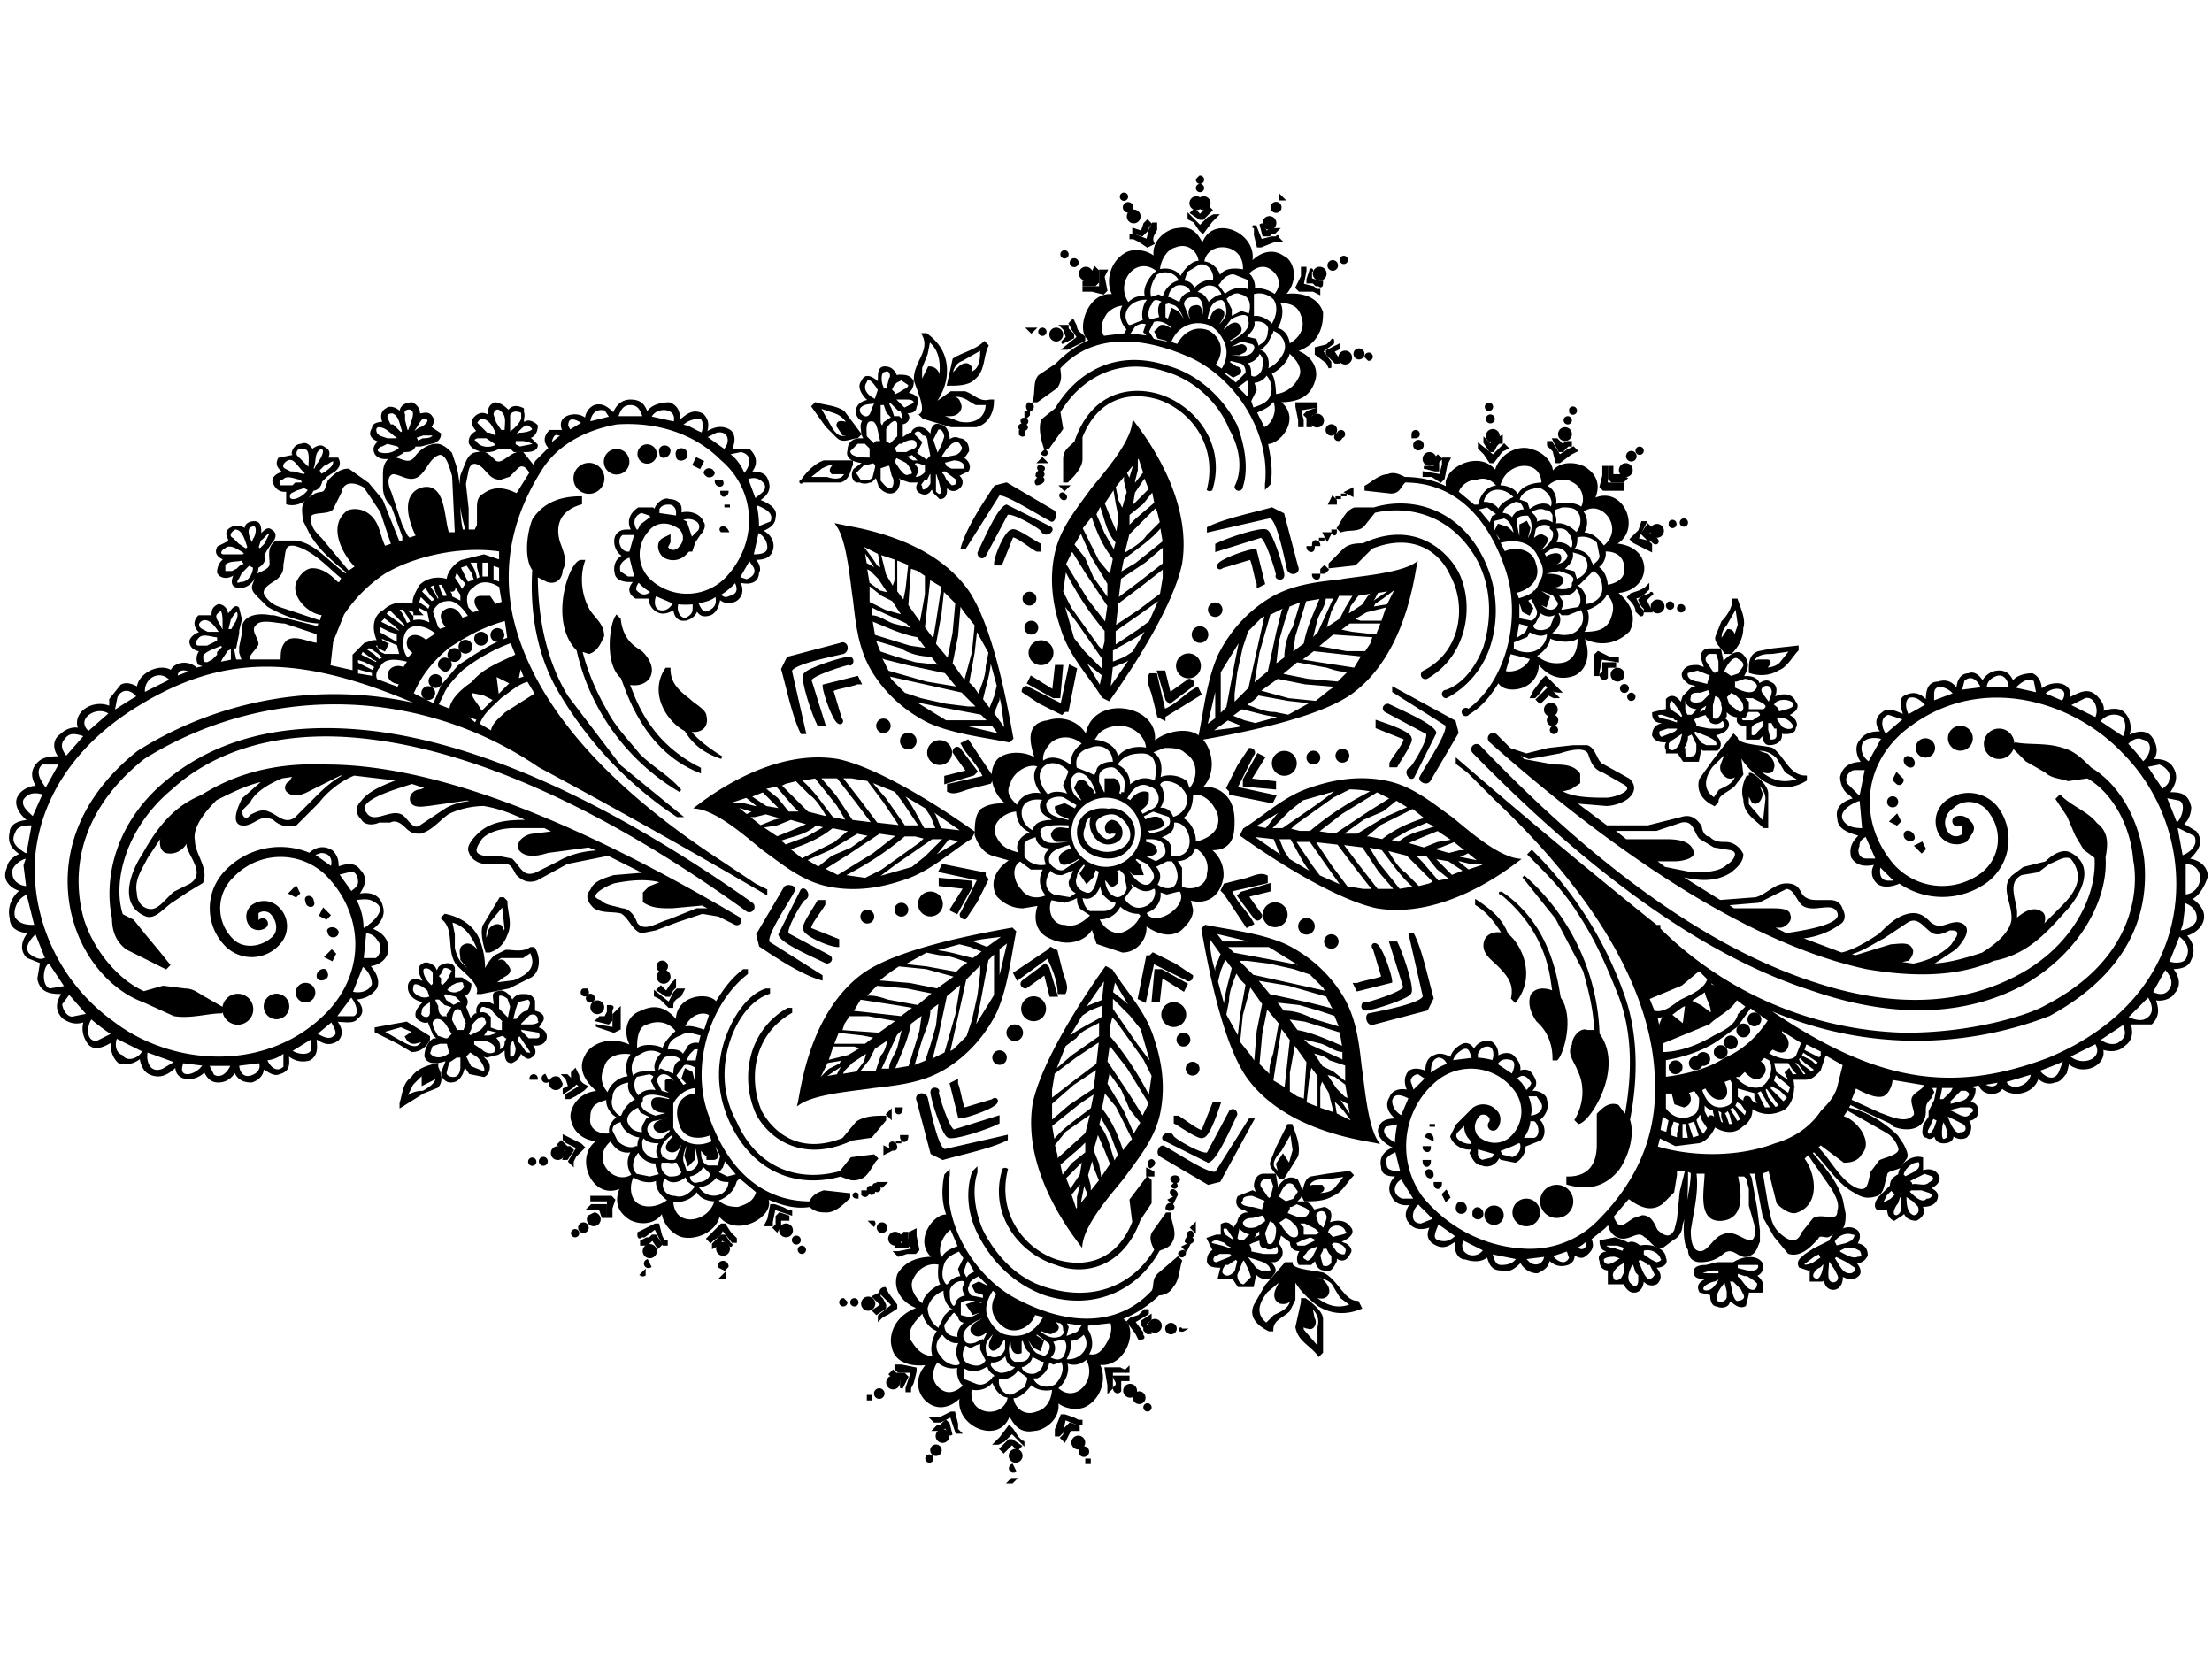 <svg xmlns="http://www.w3.org/2000/svg" style="isolation:isolate" viewBox="0 0 800 600">
  <defs>
    <clipPath id="a">
      <path stroke="black" d="M0 0h800v600H0z"/>
    </clipPath>
  </defs>
  <g clip-path="url(#a)">
    <path fill="none" d="M800 0H0v600h800V0z"/>
    <path stroke="black" d="M404 304c3-2 1-7-2-7-3 1-2 5 0 4h2c0 2-2 3-4 3-2-1-4-3-4-5-1-3 3-5 6-5s6 3 7 6c2 7-7 10-12 8-4-1-7-5-5-9 0-3 2-4 4-5-4 4 1 14 8 10zm-14-3c0 6 6 9 11 9s9-4 9-9-5-9-9-8c-6-1-11 2-11 8z"/>
    <path stroke="black" d="M397 332h1c3 0 6-2 7-5a9 9 0 0 0 7 3l1 1c-1 3-4 6-8 7-4 0-7-3-8-6zm-12 3c-5 0-7-6-5-10l5 1 3-1 2-1c0 2 0 4 2 5l3 2c-3 3-6 5-10 4zm-16-13c-3-3-4-9 0-11l4 3h5c-2 3-2 7 1 10-4 2-8 1-10-2zm1-17c1-2 3-2 5-3 0 4 4 5 7 4-3 2-5 3-3 7-3 1-7 0-9-3v-5zm-10-2c-3-5 3-10 8-10 0 4 2 7 6 8-4 1-7 4-5 8-4-1-7-2-9-6zm5-20c1-4 7-8 11-6-3 3-1 8 2 11-4-2-9 0-10 4-3-3-5-5-3-9zm12-7c-1-3 1-6 3-8 4-3 9-2 12 1-3 2-5 5-4 9-3-3-8-5-11-2zm20-11c2-2 5-3 8-3 5 0 10 4 10 9-4-1-9 0-11 4 0-5-5-7-9-7l2-3zm32 7c5 3 5 10 1 14l-1-3c-2-2-7-3-10-1 1-4 1-8-3-10l5-2c3 0 6 0 8 2zm12 23c1 6-4 9-9 10v-1c0-3-2-7-5-8 3-2 4-5 4-9 5-1 9 4 10 8zm-4 21c0 5-6 7-10 5v-1-6l-2-3c3 0 6-1 7-5 4 2 6 6 5 10zm-19 4c2-3 1-5-1-7h1l4-2h2c2 2 3 6 2 8-1 4-6 3-8 1zm-12 5l3-4-1-3c3 3 6 5 9 3h1c1 3-1 6-3 7-4 2-7 0-9-3zm-8-6l1 4c2 2 3 3 5 3 0 3-3 4-5 4h-5c-2-1-3-4-3-6 4 2 6-2 7-5zm-14-3l5-2-2 5c0 2 1 3 3 4l-3 2-6-1c-4-2-4-6-1-10 1 2 3 2 4 2zm3-11l1 2c-2 1-6 2-4 5 1 1 5-1 6-2l1 1-6 4c-2 1-5-1-6-3-1-5 5-6 8-7zm0-7v2h-1c-1 0-4-1-5 1-1 1 0 2 1 3h5v1c-4 0-10 2-11-3-2-5 8-4 11-4zm-9-9l-1 1c-1 2 0 4 2 5l3 2c-3 0-8 0-8 4-3-1-5-4-5-7 0-5 5-6 9-5zm7-1l5 3-1 2-4-2-3 1c0 3 4 3 5 4v1h-1c-3-1-7-1-8-5s5-5 7-4zm2-9l-2 5 2 4c-2-1-6-2-8 0-3-3-5-8-2-11s8-1 10 2zm16-3h-1c-2 0-5 1-5 3l-1 2-2-1-5-2c-1-4 1-7 5-8 5-2 9 1 9 6zm15 7c-4-2-7-1-10 2a7 7 0 0 0-4-8v-1c2-3 5-4 9-4 6 0 6 6 5 11zm6 13c-1-3-3-4-6-3 3-2 3-7 1-9 1-4 8-1 9 1 4 4 1 10-4 11zm-10 6l1-1-1-1c3 0 8-1 6-3-1-2-4-1-6 0l-1-2 4-2 6 2c3 5-5 7-9 7zm9 8v-1c1-4-2-6-5-6 3-1 7-2 6-6h1c7 0 9 15-2 13zm-11-1v-1c2 1 4 2 6 0 0-2-2-3-4-3v-2h2c3 0 6 1 6 5 0 2-2 3-4 4l-6-3zm-6 4h1l3 3h3l-1-3-1-1-1-1 1-1 4 2c2 2 4 5 2 7-2 3-5 1-7-1l-4-5zm-7 2h1v3l1 1c1 2 2 1 3 0v-3l-1-1 2-1 2 2 1 5c0 2-2 4-4 4-5-1-5-7-5-10zm-6-2l-2 3 2 3 2-2 1-3 2 1c-1 4-2 10-6 8-3-1-4-4-3-6 0-2 2-4 3-5l1 1zm7-25a13 13 0 1 1 0 26 13 13 0 0 1 0-26zm-3-1l-2 1v-2l-2-2c0-1-2-2-3-1l-1 2 3 5-1 1v-1c-2-1-4-3-4-6-1-2 1-5 3-5 4 0 6 5 7 8zm10 0h-1v1l-2-1c1-1 1-4-1-5h-3v5h-1l-2-4v-2c0-3 3-4 5-4s3 2 4 3c2 2 1 5 1 7zm2 3l-2-1c2-4 5-7 9-5 4 1 5 7 1 9l-4 2-1-2c1-1 3-2 3-4v-2c-2-1-5 1-6 3zm17 32h1c4 6-10 15-13 8l2-1c2-1 4-4 3-7l3 1 4-1zm-20 22c5 0 9-5 8-10 4 3 9 5 13 2 2-2 4-4 4-7l-1-4c6 2 11-1 12-8a11 11 0 0 0-5-10c3 0 5 0 7-2s2-6 2-8c0-4-1-7-3-9-3-3-6-3-9-3 5-4 5-13 0-18-4-4-13-2-17 2 3-14-23-18-24-2-2-5-8-8-14-6-8 1-6 8-4 14-4-3-11-3-14 0-4 5-1 13 4 16-4 0-7 0-10 2-2 2-2 6-2 9 1 3 3 6 6 7l7 2c-5 3-8 8-5 13 3 3 6 4 9 4l6-1c-2 5-1 10 4 12 6 3 13 1 15-4l2 6 9 3zM518 298l2 1-3 1c-3 1-8 2-11 5l-4-1 7-4 7-3 2 1zm8 6l-6 1-5 2-7-2 7-3 5-2 6 4zm5 4h-3l-4 1-7-2 4-1 5-2 5 4zm5 4l-10-2 3-1 2-1 5 4zm1 1l-6 2-5-4h2l4 1h4l1 1zm-12 4l-5-5-2-2 6 1 6 4-5 2zm-5 2l-6-7-3-3h5l4 5 5 4-5 1zm-3 1l-4 1-5-5c-3-2-5-6-7-9l8 2 10 10-2 1zm-11 2l-8-10-3-5-1-1h1l5 1c4 5 7 10 12 14l-6 1zm-8 0l-7-9-6-8 8 1 6 9 6 7h-7zm-5 0l-6-1-6-8-6-9 9 1 6 8 7 9h-4zm-16-5l-3-4-6-9h6l7 10 5 7-9-4zm-11-6l-2-3-2-5h5c3 5 5 10 9 14l-10-6zm-14-9l9 1 2 5 2 3-13-9zm33 0l1-1 7-5 7-3 5-4 5 3-9 4-10 6h-6zm-9-1l9-7 13-8 6 3h-1l-8 5-12 8-7-1zm-6 0l-4-1 2-2 7-5 7-5 6-3a43 43 0 0 1 9 1c-8 4-16 9-23 15h-4zm-11-1l7-7 5-4 14-4-8 6-13 9h-5zm-6-1l15-9-2 1-4 4-4 5-5-1zm63-3c-6 2-11 4-16 8l-5-1h-2l6-5 12-6 5 4zm-14-13c-9-2-18-1-27 2-10 3-17 10-25 15l-1 2c14 10 35 23 49 26 24 4 47-14 51-17-8-1-19-11-24-15-7-5-14-11-23-13zM448 277l-4 8 1 1v1l15 3 1-2-14-3 6-12c1-1 0-2-1-2l-4 6z"/>
    <path stroke="black" d="M461 283l-9-1 5-8-2-1-5 9v2l11 1v-2zM468 278a4 4 0 1 0-7 0 4 4 0 0 0 7 0zM477 274a2 2 0 1 0-4 0 2 2 0 0 0 4 0zM484 272a2 2 0 1 0 3 0 2 2 0 0 0-3 0zM504 250l19 12c2 2-7 15-9 19-1 1 2 3 3 1l10-17-1-4-22-12v1z"/>
    <path stroke="black" d="M519 265c-1-3-13-8-17-10-1 0-2 1-1 2l15 8c2 1-5 13-6 13-2 1 0 4 1 3l8-16z"/>
    <path stroke="black" d="M503 277h2c1-2 6-9 5-10 0-2-9-5-12-6v2l10 4c1 1-4 7-5 9v1zM447 240l-3 16-3 3v-10-6l8-13-2 10zm9-17l2-1-6 27-3 3-3 3v-4l1-8 2-9 2-6 5-5zm9-4l-1 2-2 8-3 14-6 5 2-12 4-14 6-3zm6-2l-3 10c-2 3-3 7-3 11a222 222 0 0 0-4 3l1-9 2-7 2-6 5-2zm7-1c-2 5-5 11-6 17l-4 3-1 1 1-7 4-13 6-1zm3 0h2l-1 2-5 11-3 3 2-8c1-3 3-5 3-8h2zm9-1l-3 5-2 4-6 4 2-7 3-6h6zm7-1l-2 2-2 3-6 4 1-4 3-4 6-1zm7-1l-9 6 2-3 1-2 6-1zm-2 6l-6 1 1-2 3-2 4-3h1l-3 6zm-2 6h-8l-3-1 5-3 8-2-2 6zm0 0l-2 5-9-1-5-1 4-3h12zm-4 8l-2 3h-7l-11-2 6-5 15 1-1 3zm-6 9l-13-2-6-1h-1l1-1 4-3 18 2-3 5zm-6 5l-11-1-10-2 6-5 11 2c3 1 6 2 9 1l-5 5zm-3 3l-5 4-10-1-11-3 7-5 10 2 12 1-3 2zm-15 9l-5-1c-4 0-8-2-11-3l3-2 2-2 11 2 9 1-9 5zm-12 3l-4-1-5-2 4-3c5 1 10 3 16 3l-11 3zm-17 3l7-5 5 2h4c-5 2-11 2-16 3zm3-19v2 12l-4 3 4-17zm-6 20l1 1c17-3 41-8 53-16 20-14 23-43 24-47-6 4-22 5-27 6-9 1-18 2-26 7s-14 12-18 20c-4 9-5 19-7 29zM416 244c-1 2 0 4 1 7l2 8 2 1v-1l13-8-1-2c-4 2-7 6-12 8l-3-13h-2z"/>
    <path stroke="black" d="M422 253l1 1 8-6c1-1 0-2-1-2l-7 5-2-8h-2l3 10zM426 242a4 4 0 1 0 5-5 4 4 0 0 0-5 5zM436 228a2 2 0 1 0-4 3 2 2 0 0 0 4-3zM441 219a2 2 0 1 0-3 3 2 2 0 0 0 3-3zM460 184c-7 2-17 4-23 7v1l22-5c3-1 6 15 7 19 1 2 4 1 3-1l-5-19-4-2z"/>
    <path stroke="black" d="M462 208c-1 1 2 2 2 0s-4-15-6-16-14 3-18 5v2l16-5c2 0 6 13 6 14z"/>
    <path stroke="black" d="M455 211v1l2-1-3-12c-2 0-11 3-13 5-1 1 0 2 1 1l10-3c1-1 2 7 3 9zM404 182l1 5-1 7-3-7-2-5 4-6 1 6zm3-11v3l1 4-2 7-2-4-1-5 4-5zm4-5l-3 10v-3l-1-2 4-5zm1-1l2 6-4 5v-2l1-4v-4l1-1zm4 12l-5 5-2 2 1-6 4-6 2 5zm2 5l-7 6-3 3v-5l5-4 4-5 1 5zm1 3l1 4-5 5c-2 3-6 5-9 7l2-8 10-10 1 2zm2 11l-10 8-5 3-1 1v-1l1-5c5-4 10-7 14-12l1 6zm0 8l-9 7-8 6 1-8 9-6 7-6v7zm0 5l-1 6-8 6-9 6 1-9 8-6 9-7v4zm-5 16l-4 3-9 6v-4-2l10-7 7-5-4 9zm-6 11l-3 2-5 2v-5c5-3 10-5 14-9l-6 10zm-9 14l1-9 5-2 3-2-9 13zm-12-16l1 2 4 4 5 4-1 5-9-15zm-5-17l6 8 9 13v5l-7-7-4-5-4-14zm1-10v-2c4 8 9 16 15 23v4l-1 4-2-2-5-7-5-7-3-6 1-7zm3-9v1l5 8 8 12-1 7-7-9-8-13 3-6zm3-6l4 9 6 10v6l-1-1-5-7-3-7-4-5 3-5zm4-6c2 6 4 11 8 16l-1 5v2l-5-6-6-12 4-5zm2-2l1-2 1 3c1 3 2 8 5 11l-1 4-4-7-3-7 1-2zm-15 16c-2 9-1 18 2 27 3 10 10 17 15 25l2 1c10-14 23-35 26-49 4-24-14-47-17-51-1 8-11 19-15 24-5 7-11 14-13 23zM370 250l6 4 8 4 1-1h1l3-15-2-1-3 14-12-6c-1-1-2 0-2 1z"/>
    <path stroke="black" d="M372 247l9 5h2l1-11h-2l-1 9-8-5-1 2zM380 238a4 4 0 1 0-7 0 4 4 0 0 0 7 0zM373 229a2 2 0 1 0 0-4 2 2 0 0 0 0 4zM371 218a2 2 0 1 0 0-3 2 2 0 0 0 0 3zM360 176c-4 6-10 15-12 22h1l12-19c1-2 15 7 19 9 1 1 2-2 1-3l-17-10-4 1z"/>
    <path stroke="black" d="M380 191l-16-8c-3 1-8 13-10 17 0 1 1 2 2 1l8-15c1-2 13 5 13 6 1 2 4 0 3-1z"/>
    <path stroke="black" d="M375 199h1v-2c-2-1-9-6-10-5-2 0-6 9-6 12h2l4-10c1-1 7 4 9 5zM345 262h14l3 4-17-4zm3-1h-6l-13-8 10 2 16 3 3 3h-10zm-26-15l-1-2 27 6 3 3 3 3h-4l-8-1-9-2-6-2-5-5zm-4-9l2 1 8 2 14 3 5 6-12-2-14-4-3-6zm-2-6l10 3c3 2 7 3 11 3l4 5-1-1-9-1-7-2-6-2-2-5zm-1-7c5 2 11 5 17 6l3 4 1 1-7-1-13-4-1-6zm0-3v-2l2 1 11 5 3 3-8-2c-3-1-5-3-8-3v-2zm-1-10l5 4 4 2 4 6-7-2-6-3v-7zm-1-6l2 1 3 3 4 6-4-1-4-3-1-6zm-1-7l6 9-3-2-2-1-1-6zm0-1l6 3 1 6-2-1-2-3-3-4v-1zm12 5v8l-1 3-3-5-2-8 6 2zm5 2l-1 9-1 5-3-4v-6-6l5 2zm3 2l3 2v7l-2 11-5-7 1-14 3 1zm9 6l-2 13-1 6v1l-1-1-3-4 2-18 5 3zm5 6l-1 11-2 10-5-6 2-11 1-9 5 5zm3 3l4 5-1 10-3 11-5-7 2-10 1-12 2 3zm9 15l-1 5c0 4-2 8-3 11l-2-3-2-2 2-11 1-9 5 9zm3 12l-1 4-2 5-3-4c1-5 3-10 3-16l3 11zm3 17l-5-7 2-5v-4c2 5 2 10 3 16zm2 2c-3-17-8-41-16-53-14-20-43-23-47-24 4 6 5 21 6 27 1 9 2 18 7 26s12 14 20 18c9 4 19 5 29 7l1-1zM343 286c2 1 4 0 7-1l8-2 1-2-1-1-8-12-2 1c2 4 6 7 8 12l-13 3v2z"/>
    <path stroke="black" d="M342 281v2l10-3 1-1-6-8c-1-1-2 0-2 1l5 7-8 2zM341 276a4 4 0 1 0-5-5 4 4 0 0 0 5 5zM327 270a2 2 0 1 0 3-4 2 2 0 0 0-3 4zM321 264a2 2 0 1 0-3-3 2 2 0 0 0 3 3zM283 242c2 7 4 17 7 23h1l-5-22c-1-3 15-6 19-7 2-1 1-4-1-3l-19 5-2 4z"/>
    <path stroke="black" d="M307 238c-2 0-15 4-16 6s3 14 5 18h2l-5-16c0-2 13-6 14-6 1 1 2-2 0-2z"/>
    <path stroke="black" d="M311 247l-1-2-12 3c0 2 3 11 5 13 1 1 2 0 1-1l-3-10c-1-1 7-2 9-3h1zM306 317h-2c8-4 16-9 23-15h4l4 1-2 2-7 5-7 5-6 3-7-1zm-9-3h1l8-5 12-8 7 1-9 7-13 8-6-3zm-6-3l9-4 10-6a224 224 0 0 0 5 1l-7 5-7 3-5 4-5-3zm-6-4c6-2 11-4 16-8l5 1h2l-6 5-12 6-5-4zm-2-2l-2-1 3-1c3-1 8-2 11-5l4 1-7 4-8 3-1-1zm-8-6l6-1 5-2 7 2-7 3-5 2-6-4zm-5-4h3l4-1 7 2-4 1-5 2-5-4zm-5-4l10 3h-3l-2 1-5-4zm-1-1l6-2 5 4h-2l-4-1h-4l-1-1zm12-4l5 5 2 2-6-1-6-4 5-2zm5-2l6 7 3 3h-5l-4-5-5-4 5-1zm3-1l4-1 5 5c3 2 5 6 7 9l-8-2-10-10 2-1zm11-2l8 10 3 5 1 1h-1l-5-1c-4-5-7-10-12-14l6-1zm8 0l7 9 6 8-8-1-6-9-6-7h7zm5 0l6 1 6 8 6 9-9-1-6-8-7-9h4zm16 5l3 4 6 9h-6l-7-10-6-7 10 4zm11 6l2 3 2 5h-5c-3-5-5-10-9-14l10 6zm14 9l-9-1-2-5-2-3 13 9zm-7 2l-7 7-5 4-14 4 8-6 13-9h5zm6 1l-15 9 2-1 4-4 4-5 5 1zm-22 14c10-3 17-10 25-15l1-2c-14-10-35-23-49-26-24-4-47 14-51 17 8 1 19 11 24 15 7 5 14 11 23 13s18 1 27-2zM353 326l4-8-1-1v-1l-15-3-1 2 14 3-6 12c-1 1 0 2 1 2l4-6z"/>
    <path stroke="black" d="M346 330l5-9v-2l-11-1v2l9 1-5 8 2 1zM333 325a4 4 0 1 0 7 0 4 4 0 0 0-7 0zM326 327a2 2 0 1 0 0 4 2 2 0 0 0 0-4zM315 330a2 2 0 1 0 0 3 2 2 0 0 0 0-3zM297 354v-1l-19-12c-2-2 7-15 9-19 1-1-2-2-3-1l-10 17 1 4c6 4 15 10 22 12z"/>
    <path stroke="black" d="M282 338c1 3 13 8 17 10 1 0 2-1 1-2l-15-8c-2-1 5-13 6-13 2-1 0-4-1-3l-8 16z"/>
    <path stroke="black" d="M298 326h-2c-1 2-6 9-5 10 0 2 9 6 12 6v-2l-10-4c-1-1 4-7 5-9v-1zM335 350l11 3-7 5-10-2-12-1a61 61 0 0 1 8-6l10 1zm0-6l5 1c4 0 8 2 11 3l-3 2-2 2-11-2-9-1 9-5zm12-3l4 1 5 2-4 3c-5-1-10-3-16-3l11-3zm17-3l-7 5-5-2h-4c5-2 10-2 16-3zm-3 19v-2-5-7l4-3-4 17zm-9 16l2-10 3-16 3-3v16l-8 13zm-7 7l-2 1 6-27 3-3 3-3v4l-1 8-2 9-2 6-5 5zm-9 4l1-2 2-8 3-14 6-5-2 12-4 14-6 3zm-6 2l3-10c1-3 3-7 3-11a231 231 0 0 0 4-3l-1 9-2 7-2 6-5 2zm-7 1c2-5 5-11 6-17l4-3 1-1-1 7-4 13-6 1zm-3 0h-2l1-2 5-11 3-3-2 8c-1 3-3 5-3 8h-2zm-10 1l4-5 2-4 6-4c-1 2-1 5-3 7l-2 6h-7zm-6 1l1-2 3-3 6-4-1 4-3 4-6 1zm-7 1l9-6-2 3-1 2-6 1zm2-6l6-1-1 2-4 2-3 3h-1l3-6zm2-6h8l3 1-5 3-8 2 2-6zm0 0l2-5 9 1 5 1-4 3h-12zm4-8l2-3h7l11 2-7 5-14-1 1-3zm6-9l13 2 6 1h1l-1 1-4 3-18-2 3-5zm6-5l11 1 10 2-6 5-11-2c-3-1-6-2-9-1l5-5zm-28 43c6-4 21-5 27-6 9-1 18-2 26-7s14-12 18-20c4-9 5-19 7-29l-1-1c-17 3-41 8-53 16-20 14-23 43-24 47zM379 344l-12 8 1 2 11-8c2 4 4 9 4 13h2c1-2 0-4-1-7l-2-8-2-1-1 1z"/>
    <path stroke="black" d="M382 360l-3-10-1-1-8 6c-1 1 0 2 1 2l7-5 2 8h2zM370 366a4 4 0 1 0 5-5 4 4 0 0 0-5 5zM369 372a2 2 0 1 0-4 3 2 2 0 0 0 4-3zM363 381a2 2 0 1 0-3 3 2 2 0 0 0 3-3zM341 419c7-2 17-4 23-7v-1l-22 5c-3 1-6-15-7-19-1-2-4-1-3 1l5 19 4 2z"/>
    <path stroke="black" d="M337 395c0 2 4 15 6 16s14-3 18-5v-2l-16 5c-2 0-6-13-6-14 1-1-2-2-2 0z"/>
    <path stroke="black" d="M346 392v-1l-2 1 3 12c2 0 11-3 13-5 1-1 0-2-1-1l-10 3c-1 1-2-7-3-9zM391 427v2l-1 4v4l-1 1-2-6 4-5zm-6-1l5-5 2-2-1 6-4 6-2-5zm-2-5l7-6 3-3v5l-5 4-4 5-1-5zm-1-3l-1-4 4-5 10-7-2 8-11 10v-2zm-2-11l10-8a110 110 0 0 1 6-4v1l-1 5c-5 4-10 7-14 12l-1-6zm0-8l8-7 9-6-1 8-9 6-7 6v-7zm0-5l1-6 8-6 9-6-1 9-8 6-9 7v-4zm5-16l4-3c2-3 6-4 9-6v6l-10 7-7 6 4-10zm6-11l3-2 5-2v5c-5 3-10 5-14 9l6-10zm9-14l-1 9-5 2-3 2 9-13zm12 16l-1-2-4-4-5-4 1-5 9 15zm5 17l-6-8-9-13v-5l7 7 4 5 4 14zm-1 10v2c-4-8-9-16-15-23v-4l1-4 2 2 5 7 5 7 3 6-1 7zm-3 9v-1l-5-8-8-12 1-7 7 9 8 13-3 6zm-3 6l-4-9-6-10a233 233 0 0 0 1-5l5 7 3 7 4 5-3 5zm-4 6c-2-6-4-11-8-16l1-5v-2l5 6 6 12-4 5zm-2 2l-1 2-1-3c-1-3-2-8-5-11l1-4 4 7 3 8-1 1zm-6 8l-1-6-2-5 2-7 3 7 2 5-4 6zm-4 5v-3l-1-4 2-7 1 4 2 5-4 5zm-4 5l2-10 1 3 1 2-4 5zm16-11c5-7 11-14 13-23s1-18-2-27c-3-10-10-17-15-25l-2-1c-10 14-23 35-26 49-4 24 14 47 17 51 1-8 11-19 15-24zM431 353l-6-4-8-4-1 1h-1l-3 15 2 1 3-14 12 6c1 1 2 0 2-1z"/>
    <path stroke="black" d="M429 356l-9-5h-2l-1 11h2l1-9 8 5 1-2zM421 365a4 4 0 1 0 7 0 4 4 0 0 0-7 0zM428 378a2 2 0 1 0 0-4 2 2 0 0 0 0 4zM430 388a2 2 0 1 0 0-3 2 2 0 0 0 0 3zM441 427l12-22h-1l-12 19c-2 2-15-7-19-9-1-1-3 2-1 3l17 10 4-1z"/>
    <path stroke="black" d="M424 411c-1-2-4 0-3 1l16 8c3-1 8-13 10-17 0-1-1-2-2-1l-8 15c-1 2-13-5-13-6z"/>
    <path stroke="black" d="M439 399l-4 10c-1 1-7-4-9-5h-1v2c2 1 9 6 10 5 2 0 5-9 6-12h-2zM482 388l-4-2-4-6c2 1 5 1 7 3l6 2v7l-5-4zm6 10l-2-1-3-3-4-6 4 1 4 3 1 6zm1 7l-6-9 3 2 2 1 1 6zm0 1l-6-3-1-6 1 1 3 3 3 4v1zm-12-5v-8l1-3 3 5 2 8-6-2zm-5-2l1-9 1-5 3 4v6 6l-5-2zm-3-2l-3-2v-7l2-11 5 7-1 14-3-1zm-9-6l2-13 1-6v-1l1 1 3 4-2 18-5-3zm-5-6l1-11 2-10 5 6-2 11c-1 3-2 6-1 9l-5-5zm-3-3l-4-5 1-10 3-11 5 7-2 10-1 12-2-3zm-9-15l1-5c0-4 2-8 3-11l2 3 2 2-2 11-1 9-5-9zm-3-12l1-4 2-5 3 4c-1 5-3 10-3 16l-3-11zm-3-17l5 7-2 5v4c-2-5-3-10-3-16zm19 3h-14l-3-4 17 4zm-3 1h6l13 8-10-2-16-3-3-3h10zm26 15l1 2-27-6-3-3-3-3h4l8 1 9 2 6 2 5 5zm4 9l-2-1-8-2-14-3-5-6 12 2 14 4 3 6zm2 6l-10-3c-4-2-7-3-11-3a226 226 0 0 0-3-4l9 1 7 2 6 2 2 5zm1 7c-5-2-11-5-17-6l-3-4-1-1 7 1 13 4 1 6zm0 3v2l-2-1-11-5-3-3 8 2c3 1 5 3 8 3v2zm-1-22c-5-8-12-14-20-18-9-4-19-5-29-7l-1 1c3 17 8 41 16 53 14 20 43 23 47 24-4-6-5-21-6-27-1-9-2-18-7-26zM458 317c-2-1-4 0-7 1l-8 2-1 2 1 1 8 12 2-1c-2-4-6-7-8-12l13-3v-2z"/>
    <path stroke="black" d="M459 322v-2l-10 3-1 1 6 8c1 1 2 0 2-1l-5-7 8-2zM460 327a4 4 0 1 0 5 5 4 4 0 0 0-5-5zM474 333a2 2 0 1 0-3 4 2 2 0 0 0 3-4zM480 339a2 2 0 1 0 3 3 2 2 0 0 0-3-3zM516 365l2-4c-2-7-4-17-7-23h-1l5 22c1 3-15 6-20 7-1 1 0 4 2 3l19-5z"/>
    <path stroke="black" d="M494 365c2 0 15-4 16-6s-3-14-5-18h-2l5 16c0 2-13 6-14 6-1-1-2 2 0 2z"/>
    <path stroke="black" d="M490 356l1 2 12-3c0-2-3-11-5-13-1-1-2 0-1 1l3 10c1 1-7 2-9 3h-1zM482 180l-1 2h2v-1l-1-1zM525 208c6 11 4 28-10 35a1 1 0 0 0 1 2c14-8 17-26 11-38-5-9-17-18-34-10-2 0-5 0-7 2l-5 5v1l9-1 6-6c15-6 25 1 29 10z"/>
    <path stroke="black" d="M538 235c4-11 3-23-2-33-9-18-26-22-39-18h-7c-3 1-4 4-6 7l1 1c3-1 6 0 8-2l4-5c13-3 29 1 38 18 5 10 5 21 2 31-3 8-8 14-14 16a1 1 0 0 0 0 2c6-3 12-9 15-17z"/>
    <path stroke="black" d="M572 184c-2-2-7-2-10-1 1-2 0-6-3-7 2-3 7-4 10-2 4 2 5 7 3 10zm8 14c-3-4-5-5-8-5 2-2 2-6 0-8 7-6 17 6 8 13zm8 8c0 5-6 6-7 6 0-2-1-6-4-7 2 0 4-4 3-6 0 0 8-1 8 7zm-15 13c1-3-1-6-3-7v-1h1l5-5c3 1 4 4 4 7 0 4-4 6-7 6zm10 5c-2 5-7 5-11 5 2-2 3-7 1-9 0 1 7-2 8-6 4 4 3 7 2 10zm-23 5c3-1 5-5 3-7l1-1 1 1h2l5-2c2 3 1 7-2 9s-7 1-10 0zm6 11c-4 1-8 0-11-3 1 0 6-4 5-7 1 1 8 3 11 0 0 0 1 8-5 10zm-22 3l2-7 8 2c-2 5-8 6-10 5zm3-11l5-2 1-2c2 1 4 2 6 1h1c0 3-2 6-5 7s-6 0-8-1v-3zm2-7l4 1v1l-1 2-3 2h-1l1-6zm0-1v-6h1l1 3 2 1 1-2-2-3 2-1 2 4c1 2 0 4-2 5l-5-1zm-1-10c5-1 9-5 7-10-1-5-7-6-11-4l-2-4c7-2 13 0 15 6 2 3 2 6 0 9-1 4-5 5-8 6l-1-3zm-8-22v-4l4-1c3 1 4 5 4 7h-1v-1a10 10 0 0 0-2-2l-3-1-1 2 2 3-1 1-2-4zm-6-8l4-1 4 3-2 1-1 3-5-6zm-7-6c1-3 4-5 7-5 3-1 6 0 8 3-3 0-6 2-7 7h-2l-6-5zm34 6l-1-1c-2-1-5 0-7 2l-1-3-3-1c1-4 5-5 8-5 3 1 6 5 4 8zm1 6v-5-1l3-1c2 0 5 0 6 2 2 2 1 7-1 8-2-2-5-4-8-3zm6 9c-1-2-4-3-6-2 1-2 2-4 0-6 3-1 5 0 6 2 1 1 2 5 0 6zm7 4c-1-3-4-4-7-4 2-1 2-3 2-5 3-1 6 0 8 2l1 5c0 2-2 3-3 4l-1-2zm-16-19c3 0 4 4 3 6-2-2-5-2-7 0 1-2 0-3-1-4l-1-1c2-1 4-2 6-1zm-11-3c3 0 3 2 4 4-2-1-5 1-5 4 0-2-2-3-4-3 0-3 3-4 5-5zm-11 1h-1c1-7 9-7 13-1l-1-1c-2 1-5 2-6 5-1-2-3-3-5-3zm13 8v5l-1-1-1-5c0-2 1-3 4-3h1l1 2c1 3 0 5-1 7h-1l1-4-1-2-2 1zm4 6l1-5c2-2 4-2 6-1v1l1 1c1 3-2 6-5 8v-1c1-2 4-4 1-5-1-1-3 1-4 2zm5 6l-1-2 3-2c2-1 5 0 6 2 1 1 0 3-2 4l-6 2v-1c2-1 6-1 5-4-1-1-4 0-5 1zm10 5l-4-1 2-2c1-1 2-3 1-5 3 1 5 1 6 3 2 4-1 7-4 8l-1-3zm-11 5v-1c2 1 6 2 7-1 0-2-4-2-6-2v-1l5-1c3 1 7 2 5 5v1c-2 3-8 1-11 0zm7 6l-2-3c3 0 6 0 7-3 2 2 3 6 1 8l-6 1h-1l1-3zm-10-2v-1l2 3 2 1 1-3-3-2v-1l5 2 2 3c0 2-2 3-3 3-3 0-5-3-6-5zm7 6h1l-2 5c-2 2-7 2-7-1l1-1 2-4c1 1 3 2 5 1zm-4-47c-3 0-8 1-9 5-1-3-4-4-7-4 2-10 16-11 16-1zm16-5c-2-2-10-4-13 2 1-4-3-8-7-9-5-2-12 2-13 8-6-9-21 0-17 6-5-3-11-4-16-4-2-1-4-2-6-1-3 0-6 3-8 4v1l9 1c3 0 3-2 5-4 17 0 30 11 37 32 6 18 0 41-14 51a1 1 0 1 0 0 1c5-3 8-7 11-12 1 5 15 4 14-7 3 4 7 7 13 5 5-2 6-9 3-14 9 5 15 0 17-2 3-6-1-11-5-14 8 0 11-6 10-10-1-5-6-7-11-7 11-4 4-22-7-16 2-4 2-8-2-11z"/>
    <path stroke="black" d="M595 213l-2 1-3 1-1 1c1 1 3 3 3 5l1 1c1 1 1 0 1-1l-1-1-2-4c2 0 3-1 5-3v-1l-1 1z"/>
    <path stroke="black" d="M593 217l1 2 1 1v1h2l-1-2-1-2 2-2c1 0 0-1 0 0l-3 1-1 1zM598 218a2 2 0 1 0 3 0 2 2 0 0 0-3 0zM603 219a1 1 0 1 0 2 0 1 1 0 0 0-2 0zM607 220a1 1 0 1 0 2 0 1 1 0 0 0-2 0zM558 246l-3 4-1 2h1l1-1 3-4c1 2 3 3 5 3l-2-2-3-3-1 1z"/>
    <path stroke="black" d="M556 253l1 1 1-1 2-2 2 1h1l-3-3-1 1-1 1-1 1-1 1zM559 256a2 2 0 1 0 3-1 2 2 0 0 0-3 1zM560 261a1 1 0 1 0 3-1 1 1 0 0 0-3 1zM561 264a1 1 0 1 0 2 0 1 1 0 0 0-2 0zM577 237v7h1v-1l1-5 6 1v-1h-1-2l-4-2-1 1z"/>
    <path stroke="black" d="M580 240v3l-1 1c0 1 1 2 2 1v-1-3h3v-1h-4zM585 246a2 2 0 1 0-2-2 2 2 0 0 0 2 2zM587 250a1 1 0 1 0 1-2 1 1 0 0 0-1 2zM589 252a1 1 0 1 0 1-1 1 1 0 0 0-1 1zM595 189h-1l-1 3-3 3 1 1 4 2 2 1v-2l-1-1-4-1 3-6z"/>
    <path stroke="black" d="M597 191l-1-1-2 3 1 1 1 1h1l1 1c1 1 2 0 1-1l-1-1-2-1 1-2z"/>
    <path stroke="black" d="M599 190a2 2 0 1 0 2 3 2 2 0 0 0-2-3zM604 189v1a1 1 0 1 0 0-1zM608 189a1 1 0 1 0 1-1 1 1 0 0 0-1 1zM581 169h-1v3l-1 4 1 1h7v-2h-6v-6z"/>
    <path stroke="black" d="M583 169h-1v4l1 1h4l1-1-2-1h-3v-3zM586 170a2 2 0 1 0 2-2 2 2 0 0 0-2 2zM589 166a1 1 0 1 0 2-2 1 1 0 0 0-2 2zM592 163a1 1 0 1 0 1-1 1 1 0 0 0-1 1zM569 162l-2 1-3 2-3-5h-1v1l2 2 1 4h1l4-3 2-1-1-1z"/>
    <path stroke="black" d="M562 159l2 4h1l1-1 1-1h1v-1h-1l-2 1-2-2h-1zM564 157a2 2 0 1 0 4 0 2 2 0 0 0-4 0zM566 152a1 1 0 1 0 2 0 1 1 0 0 0-2 0zM568 148v1a1 1 0 1 0 0-1zM539 167h1l3-4 2-1-1-1-1 1-3 3-5-4v1l2 2 2 3z"/>
    <path stroke="black" d="M541 159l-2 2-2-2v1l2 3h1l1-2 1-1h1v-2l-2 1z"/>
    <path stroke="black" d="M538 157a2 2 0 1 0 3-1 2 2 0 0 0-3 1zM538 152a1 1 0 1 0 2-1 1 1 0 0 0-2 1zM538 148h1a1 1 0 1 0-1 0zM515 171v1h3l3 2 1-1 1-5 1-2h-2v2l-1 4-6-1z"/>
    <path stroke="black" d="M515 169l4 1h1v-2-1l1-1-1-1-1 1v3h-4z"/>
    <path stroke="black" d="M515 166a2 2 0 1 0 2-2 2 2 0 0 0-2 2zM514 160a1 1 0 1 0-2 2 1 1 0 0 0 2-2zM512 158a1 1 0 1 0-1-1v1h1zM491 176v0zM489 179v-1-1l-2 1 2 1zM487 179h-2 2zM485 180h-2 2zM483 192h-1c0 1 1 2 1 0zM481 193h-2l1 2 1-2zM479 195h-2 2zM475 197h2c0-1-2-2-2 0zM473 198c0 1 2 2 2 0h-2zM478 207h1l1-1-1-1-1 1v1zM475 208c0 1 2 2 2 0h-2zM385 174h1c2-2 5-5 5-8v-8c6-15 18-17 28-14 12 4 22 17 18 33a1 1 0 0 0 1 0c5-16-6-30-19-34-10-3-24-1-30 17-2 2-4 3-4 6v8z"/>
    <path stroke="black" d="M379 162l5-7-1-6c7-12 21-21 39-15 10 3 19 11 23 21 4 7 5 15 2 21a1 1 0 0 0 2 0c2-6 1-14-2-22-5-10-14-18-24-21-20-7-34 3-41 15l-5 4c-1 3 0 7 1 10h1z"/>
    <path stroke="black" d="M419 98c-3 2-6 7-4 10-3-1-5 0-7 2-6-8 3-19 11-12zm6-9c5-2 9 2 9 6-2-1-6 3-7 6-1-3-5-4-8-3 0-3 2-8 6-9zm25 9c-5-1-8 0-9 3 0-3-3-6-6-6 1-9 16-8 15 3zm11 0c4 4 1 8 0 9-1-1-5-3-8-2 1-1 0-5-2-6 0 0 5-6 10-1zm0 10c2 3 1 7-1 10-1-2-5-4-7-3v-1-7-1c3-1 6 0 8 2zm10 6c2 5-1 9-5 11 0-3-2-6-5-6 1 0 4-7 1-10 6 0 8 2 9 5zm-6 13c-1 3-4 6-7 7 1-3 0-7-3-7v-1h1l2-2 2-4v-1c4 1 6 5 5 8zm5 10c-2 4-6 6-9 6 0 0 0-7-2-8 1 0 7-4 7-8 0 0 7 5 4 10zm-10 8h1c2 5-2 10-4 10l-3-6c2-1 5-2 6-4zm-8 0l2-4-1-3c2 0 4-1 5-3 2 2 3 5 2 8s-4 4-7 5l-1-3zm-5-5l4-3 1 1v5l-1 1-4-4zm-5-5l1-1 3 2 2-1c1-1 0-2-1-2l-3-2 1-1 4 1c2 1 2 3 2 4l-4 4-5-4zm-3-3c3-4 3-9-2-12-5-2-9 1-11 5l-3-1c2-6 8-9 14-7 3 1 5 4 6 6 2 4 1 8-1 11l-3-2zm-22-9l-2-3 2-4c3-1 6 1 8 3h-1-1a10 10 0 0 0-2-1h-1l-2 2 1 2 4 1-1 1-5-1zm-2-6l-1 3 2 2-8-1 2-3c1-1 3-2 5-1zm1-9l-1 1c-1 1-2 5-1 7l-5 2h-1c-4-5 1-11 8-10zm5 1c-2 1-2 4-1 6l-4 1c-2-1-1-5 0-6 1-3 3-2 5-1zm18-7c-2-1-6 1-7 3-1-2-2-3-4-3v-1l1-3 5-3c4 0 6 4 5 7zm12 3c-3-1-6 0-8 2l-3-4 1-1c1-2 4-4 6-3l5 2v5l-1-1zm-2 8l-4 2v-3l-2-4c2-2 4-3 6-2 4 1 4 5 3 8l-3-1zm-17-2c-2 0-2 3-1 4l-1 1-2-5c-1-2 1-4 3-4h2c3 1 3 6 2 8h-1c0-1 1-5-2-4zm5-1c-1-2-2-4-5-4 2-2 4-4 7-3 1 0 4 3 3 4-2 0-4 2-5 3zm-14-2h-1c0-2 1-4 3-5s6 0 6 3c-2 0-4 2-4 4l-4-2zm1 4l-1 3 3 2v1l-5-3v-5l1-1c0 1 0 0 0 0l3 1c2 1 3 4 4 6h-1l-2-3-2-1zm14 4h-2l1-4c1-3 3-4 5-4 2 1 2 4 2 5 0 2-2 4-3 5h-1c1-2 4-5 1-6-2 0-3 3-3 4zm14 0c1 4-5 7-7 8l-1-1c2-1 6-3 4-5-1-2-4 0-5 2l-1-1 3-4c2-1 6-3 7 0v1zm2 7l-4-1c2-2 4-4 3-6 3-1 7 1 6 4 0 2-1 4-3 5l-1 1-1-3zm1 4c2 1 3 4 2 6 0 2-3 5-5 3v-1c0-1 0-3-2-4 2 0 4-1 5-3v-1zm-2 1c-2 2-6 1-8 1v-1h3l2-1c1-1 0-2-1-2l-4 1v-1l4-2 4 1c2 1 1 3 0 4zm-37-20c-1-3 0-6 2-9 3-2 8-1 9 3h-1c-3 1-5 4-5 6l-2-1-3 1zm-16 5c2-2 4-3 7-3-2 2-2 6 1 9l-1 2-8 1c-2-3-1-6 1-9zm3-6c-10-2-14 15-8 16-5 2-9 5-13 9l-6 4c-2 2-1 6-2 9h1l7-5c2-3 1-5 1-7 11-12 28-13 48-4 17 8 29 28 27 46v1l1-1c1-5 0-10-1-15 4 1 13-9 4-15 6 0 11-1 13-7 2-5-2-10-7-11 10-3 10-11 10-14-2-6-9-7-14-6 6-6 3-13 0-14-4-3-9-1-12 3 4-11-14-19-17-7-2-4-4-7-9-6-3 0-10 4-8 11-2-3-8-4-11-2-5 3-7 10-4 15z"/>
    <path stroke="black" d="M472 98v-1h-1v3l-2 4 1 1h5l2 1v-1h-1l-1-1-4-1 1-5z"/>
    <path stroke="black" d="M474 98l-1 3v1h2l1 1h1c1 1 1 0 1-1h-1l-3-1v-3c1 0 0-1 0 0z"/>
    <path stroke="black" d="M477 97a2 2 0 1 0 2 3 2 2 0 0 0-2-3zM481 97a1 1 0 1 0 2-2 1 1 0 0 0-2 2zM485 94a1 1 0 1 0 1-1 1 1 0 0 0-1 1zM476 146h-7v1l1 5v2h1v-2l-1-4 6-1v-1z"/>
    <path stroke="black" d="M476 148l-3 1-1 1 1 1v3h1v-1-3l2-1v-1z"/>
    <path stroke="black" d="M478 151a2 2 0 1 0-1 3 2 2 0 0 0 1-3zM480 155a1 1 0 1 0 3 1 1 1 0 0 0-3-1zM485 158a1 1 0 1 0-1-1 1 1 0 1 0 1 1zM482 123l-2 2-4 1v2l4 3 1 2v-1-1l-3-4 4-3v-1c1 0 1 0 0 0z"/>
    <path stroke="black" d="M480 127v1l1 1 1 1 1 1h1v-1l-2-3 2-1v-1l-4 2zM485 128a2 2 0 1 0 3 0 2 2 0 0 0-3 0zM490 128a1 1 0 1 0 3 0 1 1 0 0 0-3 0zM494 129l1 1a1 1 0 1 0-1-1zM462 86h-2l-4 1-2-5h-1 1v3l1 4h1l5-2h2l-1-1s0-1 0 0z"/>
    <path stroke="black" d="M458 84l-2-3 1 4h2l1-1h1l1-1h-2l-2 1z"/>
    <path stroke="black" d="M458 79a2 2 0 1 0 3 1 2 2 0 0 0-3-1zM460 75a1 1 0 1 0 3 0 1 1 0 0 0-3 0zM463 72h1l-1-1v1zM430 78v1l2 1 2 3 1 1 3-4 2-2h-1l-2 1-3 3-4-4z"/>
    <path stroke="black" d="M434 79h1l1-1 1-1 1-1-1-1-1 1-2 2-2-2-1 1 3 2z"/>
    <path stroke="black" d="M434 75a2 2 0 1 0 0-3 2 2 0 1 0 0 3zM435 68a1 1 0 1 0-2 0 1 1 0 0 0 2 0zM434 64l-1 1a1 1 0 1 0 1-1zM417 88c-1-2 0-3 1-5v-2h-1l-1 2-1 4-5-2h-1v1h1l2 1 3 2 2-1z"/>
    <path stroke="black" d="M414 84l1-1v-1l1-1-1-1-1 1-1 3-3-1v1l3 1 1-1zM412 78a2 2 0 1 0-3 2 2 2 0 0 0 3-2zM409 74a1 1 0 1 0-2 2 1 1 0 0 0 2-2zM407 72a1 1 0 1 0-1 0 1 1 0 0 0 1 0zM399 106l1-1-1-5 1-2h-2v6h-6v1h3l4 1z"/>
    <path stroke="black" d="M392 103h4l1-1v-2-1-1l-1-1-1 2v2l-3 1v1z"/>
    <path stroke="black" d="M391 100a2 2 0 1 0 2-3 2 2 0 0 0-2 3zM388 96a1 1 0 1 0 1-2 1 1 0 0 0-1 2zM386 92a1 1 0 1 0-1 1 1 1 0 0 0 1-1zM385 126h1l2-1 4-2v-1c-1-1-3-2-3-4l-1-2-1 1 1 2 2 3-5 4z"/>
    <path stroke="black" d="M384 124l4-2v-1l-1-1-1-1v-1h-2l1 1 1 3-2 2z"/>
    <path stroke="black" d="M382 123a2 2 0 1 0 0-4 2 2 0 0 0 0 4zM376 120a1 1 0 1 0 2 0 1 1 0 0 0-2 0zM372 119l1 1 1-1h-1-1zM373 148c1-1 0-2-1-2-1 1 0 3 1 2zM372 150v-1h-1v2l1-1zM371 152c-1-1-2 0-1 1s2-1 1-1zM371 154c-1-1-3 0-2 1s3 0 2-1zM370 156h-1v1c1 1 2 0 1-1zM378 163l-1 1c1 1 2 0 1-1zM378 167l-1-1-1 1h2zM377 169c-1-1-2 0-1 1s2-1 1-1zM377 171c-1-1-2 0-2 1 1 1 3 0 2-1zM375 175c1 0 3-1 2-2s-3 1-2 2zM386 176h-2l1 1 1-1zM385 179c-1-1-2 0-1 1s2 0 1-1zM286 366v-1h-1c-14 8-17 25-11 38 5 9 17 17 34 9l7-1 5-6v-1c-3 0-7 0-10 2l-5 6c-15 6-25-1-30-10-5-12-3-28 11-36z"/>
    <path stroke="black" d="M263 375c-4 11-3 22 2 32 9 18 25 22 39 18 3 1 4 2 7 1s4-5 6-7l-1-1-8 1-4 5c-14 4-30 0-38-18-5-9-6-20-2-31 3-8 8-14 14-16v-1h-1c-6 2-11 9-14 17z"/>
    <path stroke="black" d="M229 425c2 2 7 3 9 1-1 3 1 6 4 8-2 2-7 4-11 2s-4-8-2-11zm-8-13c2 4 5 5 8 4-2 3-2 6 0 9-7 5-17-6-8-13zm-8-8c0-6 5-6 7-7-1 2 1 6 4 7-2 1-4 4-3 6 0 1-9 1-8-6zm15-13c-1 2 0 5 3 7h-1c-2 1-4 3-5 6h-1c-2-1-4-4-3-7 0-4 4-6 7-6zm-10-5c1-5 7-6 11-5-2 2-3 6-1 9-1-1-7 1-8 6-4-4-3-8-2-10zm22-5c-2 1-4 5-2 7h-1-1-2c-2 0-4 0-5 2-2-3-1-8 2-9 3-2 6-2 9 0zm-6-11c5-2 9 0 11 3 0 0-5 4-5 7 0-1-7-3-10 0 0 0-1-9 4-10zm23-3l-2 6c-3-1-6-2-8-1 2-6 8-7 10-5zm-4 11c-1-1-4 0-4 1l-2 3c-1-2-3-2-5-2h-1c0-3 2-5 5-6 3-2 6 0 8 0l-1 4zm-1 6h-4v-1l1-2 2-2h2l-1 5zm0 2v5l-1 1-1-4-2-1-1 3 2 2-2 1-3-4 3-4c1-1 4 0 5 1zm0 10c-5 0-8 4-6 10 1 5 6 6 11 4l1 3c-6 3-12 1-15-5v-9c2-4 6-6 9-6v3zm9 22l-1 4h-4c-3-1-3-4-3-7h1v1a10 10 0 0 0 2 2v1h2c1 0 2-1 1-2l-1-3h1l2 4zm6 7l-4 1-4-2h-1c2 0 2-1 3-2l1-3 5 6zm7 6c-1 4-4 5-7 6-4 0-6-1-8-3 3-1 6-3 7-7l1-1h1l6 5zm-34-5h1c2 2 5 1 7-1l1 2 3 2c-2 3-5 5-8 4-4 0-6-4-4-7zm-2-6c-1 1 0 3 1 5l-4 1-5-1c-3-3-1-7 1-9 1 3 5 5 7 4zm-5-9c1 2 4 2 6 2-1 2-2 4 0 6-3 1-5 0-7-3 0-1-1-4 1-5zm-8-5c1 3 4 5 8 5-2 0-2 3-2 4h-1c-2 1-5 0-7-2l-2-4c0-3 2-3 4-4v1zm17 20c-3-1-4-4-3-6h6l2 4c-1 2-3 2-5 2zm11 2c-3 1-4-1-4-3 2 0 5-2 5-4l3 3c1 2-2 4-4 4zm11-1c0 7-9 8-12 2 3 0 6-2 7-4 1 2 3 2 5 2zm-13-8v-4h1l1 5c0 2-2 4-4 4h-1l-1-3c-1-2 0-5 1-7h1l-1 4 1 3 2-2zm-5-6l1 1-2 5c-1 2-4 1-5 0h-1v-1c-2-3 2-7 4-8l1 1c-1 1-4 4-2 5s4-1 4-3zm-4-5l1 1-3 3c-3 1-5 0-6-2s0-4 2-5l5-1 1 1c-2 0-6 1-5 3s4 1 5 0zm-10-6l4 2-2 1c-1 2-2 3-1 5-3 0-5-1-6-3-2-3 1-6 4-7l1 2zm11-5l-1 1c-1 0-6-2-6 1s4 3 5 3v1l-4 1c-3-1-7-3-5-6v-1c2-3 8-1 11 0zm-7-6l2 4c-3-1-6 0-7 2-2-2-3-5-1-8l5-1 2 1-1 2zm10 3l-2-2c-1-1-2-2-3-1v3l3 2-1 1v-1l-4-1-2-4c0-1 1-3 3-3 3 0 5 4 6 6zm-7-7l-1 1c-1-2 1-5 2-6 2-1 6-1 7 2h-1c-2 1-2 3-2 5l-5-2zm4 47c3 1 8-1 9-4 1 3 4 4 7 4-2 9-16 11-16 0zm-16 6c2 2 10 4 13-3-1 4 3 9 7 10 5 1 12-2 13-8 6 9 21 0 17-6 5 2 10 4 16 3 2 2 4 2 6 2 3 0 6-3 8-5v-1l-9-1c-3 1-4 2-5 4-17 0-30-11-37-31-7-18 0-41 14-52v-1h-1c-4 3-7 7-10 12-2-4-15-3-14 7-3-4-7-7-13-4-6 2-6 9-3 13-9-5-16 0-17 3-3 5 1 10 5 13-8 0-11 7-10 10 1 5 6 8 11 7-11 4-4 23 7 17-2 4-2 8 2 11z"/>
    <path stroke="black" d="M206 397l2-1 3-2 1-1c-2-1-3-2-3-4l-1-2-1 1v2l3 3-5 3v1h1z"/>
    <path stroke="black" d="M208 392l-1-1-1-1-1-1h-1l1 1 1 3-2 1v1l3-2 1-1zM203 392l-1-2a2 2 0 1 0 1 2zM198 391l-1-2a1 1 0 1 0 1 2zM194 390a1 1 0 1 0-2 0h2zM243 364c0-2 1-3 3-4l1-2h-1-1l-1 1-2 4-5-4v1l2 1 3 3h1z"/>
    <path stroke="black" d="M238 358l3 2h1l1-2 1-1v-2l-1 1-2 3-2-2-1 1zM242 353a2 2 0 1 0-3 2 2 2 0 0 0 3-2z"/>
    <path stroke="black" d="M241 349a1 1 0 1 0-3 1 1 1 0 0 0 3-1zM239 345zM224 372v-5-2l-1 1-1 1v5l-6-1c0 1 0 1 0 0l3 1 3 1 2-1z"/>
    <path stroke="black" d="M221 369v-1-2-1c1-1 0-1-1-1v2l-1 2h-2l-1 1 4 1 1-1zM218 364a2 2 0 1 0-3 2 2 2 0 0 0 3-2zM214 360a1 1 0 1 0-1 2 1 1 0 0 0 1-2zM212 358h-1c-1 0-1 0 0 0a1 1 0 1 0 1 0zM206 420l1 1v-1l1-2 3-3-1-1-4-2-2-1v1l1 1 4 2-3 5z"/>
    <path stroke="black" d="M204 419h1l2-3-1-1h-1l-1-1-1-1-1 1 1 1 2 1-1 3z"/>
    <path stroke="black" d="M202 419a2 2 0 1 0-2-3 2 2 0 0 0 2 3zM197 421a1 1 0 1 0-1-2 1 1 0 0 0 1 2zM193 421a1 1 0 1 0-1 0 1 1 0 0 0 1 0zM220 440h1v-3l1-3-1-1h-7v1h6v6z"/>
    <path stroke="black" d="M218 440h1v-4h-3-1-1l-1 1h4l1 3zM215 439l-2 1a2 2 0 1 0 2-1zM212 443a1 1 0 1 0-2 2 1 1 0 0 0 2-2zM209 446a1 1 0 1 0-1 1 1 1 0 0 0 1-1zM232 447h1l4-3 3 6h1v-1h-1l-1-2-1-4h-1l-4 2-2 1c0 1 0 2 1 1z"/>
    <path stroke="black" d="M239 450l-2-3h-1l-1 1h-1l-2 1v1h2l2-2 2 3 1-1z"/>
    <path stroke="black" d="M237 453a2 2 0 1 0-4-1 2 2 0 0 0 4 1zM235 458l-1-2a1 1 0 1 0 1 2zM233 461v-1l-1 1a1 1 0 0 0 1 0zM264 446l-2-3h-1l-4 4-1 1 1 1 1-1c2-1 3-2 3-4l4 5h1v-1l-2-2z"/>
    <path stroke="black" d="M260 450l1-2 3 2c0 1 1 0 0 0l-2-3h-1l-1 1-1 1-1 1v1l2-1z"/>
    <path stroke="black" d="M263 453a2 2 0 1 0-3 0 2 2 0 0 0 3 0zM263 458a1 1 0 0 0-3 0l2 1 1-1zM262 462v-1l-1 1h1zM286 438h-1l-2-1-3-1h-1l-1 5-1 2h2v-1l1-5 6 2v-1z"/>
    <path stroke="black" d="M285 440l-3-1-1 1v3l-1 1 1 1 1-2v-2h3v-1zM284 443a2 2 0 1 0 2 3 2 2 0 0 0-2-3zM289 449a1 1 0 0 0-2-1 1 1 0 1 0 2 1zM289 452a1 1 0 1 0 1-1 1 1 0 0 0-1 1zM310 432c-1-1-2 1 0 1v-1zM314 431h-2v1c1 1 2 0 2-1zM316 431c0-2-2-2-2-1 0 2 2 2 2 1zM318 430c0-2-2-2-2-1 0 2 2 2 2 1zM320 428h-2l1 1 1-1zM317 417h0zM320 416v1l2-1-2-1v1zM322 414c0 2 2 2 2 1 0-2-2-2-2-1zM326 413h-2 2zM328 411h-2c0 2 2 2 2 0zM322 404v-2l-1 1 1 1zM326 401h-2c0 2 2 2 2 0zM416 427l-1-1-6 8 1 8c-6 15-18 17-28 14-12-4-22-17-18-33a1 1 0 0 0-1 0c-5 16 6 30 19 34 10 4 24 1 30-16l4-6v-8z"/>
    <path stroke="black" d="M354 446c5 10 13 18 24 22 19 6 34-3 41-16 2-1 4-1 5-4s-1-6-1-9h-1l-5 7c-1 2 0 4 1 6-7 12-21 20-40 14-10-3-18-11-23-21-3-7-4-15-2-21v-1l-1 1c-2 6-2 14 2 22z"/>
    <path stroke="black" d="M339 502c-4-4-1-9 0-10 2 2 5 3 8 2-1 2 0 6 2 7 0 0-5 6-10 1zm1-11c-3-3-2-7 1-9 1 2 4 4 6 3h1l-1 1c-1 2-1 5 1 7l-1 1c-2 1-6-1-7-3zm-11-6c-2-4 2-8 5-11 0 3 3 7 6 7-1 0-4 6-2 10-5 0-7-3-9-6zm6-12c1-4 4-6 7-7-1 2 1 7 3 7v1h-1l-2 2-2 4v1c-3-1-5-5-5-8zm-5-11c2-4 6-6 10-5 0 0-1 6 1 8 0-1-7 3-7 7 0 1-7-5-4-10zm10-7c-2-5 2-10 4-11l3 7c-3 1-5 2-6 4h-1zm9 0l-2 4 1 3c-2 0-4 1-5 3h-1c-2-2-2-5-1-8s4-4 6-5l2 3zm4 5c-1 1-3 1-3 3l-1-1-1-2 1-3 1-2 3 5zm5 5v1l-4-2-2 1 1 2 3 1v2l-5-1c-1-1-2-3-1-4 0-2 2-3 4-4l4 4zm3 3c-3 4-2 9 3 12 4 2 9-1 10-5l4 1c-3 6-8 9-15 7-3-1-5-4-6-6-2-4 0-8 2-11l2 2zm22 10c1 0 2 1 2 3 1 1-1 3-2 3-3 1-6-1-8-3h2a10 10 0 0 0 3 1l2-1c1-1 0-2-1-3l-3-1v-1l5 2zm9 1l-2 3-5 2 1-4-1-2 7 1zm8 8c-2 3-4 4-7 3 2-2 2-6 0-9v-2c1 0 1 0 0 0l9-1c1 3 0 6-2 9zm-7 4c5 8-4 18-11 11 3-2 5-7 3-10 3 2 6 1 8-1zm-18 20c-5 2-9-2-9-6 2 1 6-3 7-5 1 2 5 3 8 2 0 4-2 8-6 9zm-25-16c3 1 5 0 8-2-1 1 0 3 2 4v1c-2 2-4 4-7 3l-5-2v-5l2 1zm1-8l4-2v3l2 4c-1 2-3 3-6 2-4-1-4-5-2-8l2 1zm26 5h1c0 2-1 4-3 5s-6 0-6-3c2 0 4-2 4-4l4 2zm-8-3v-4l1-1c1 2 1 4 3 5 0 3-2 4-4 4h-1-1c-3-1-3-6-2-8h1c0 1 0 5 3 4zm-5 0c0 3 1 5 4 5-1 2-4 3-6 3s-5-3-4-4v-1c2 1 5-1 6-3zm4 6l4 3v1l-1 3-5 3c-4 0-6-4-5-7 3 1 6-1 7-3zm16-3c2 3 0 7-2 9-3 2-8 1-9-3h2c2-1 4-3 4-6l2 1 3-1zm1-8c2 2 1 5 0 7-2 2-4 1-6 0 2-1 3-4 1-6l4-1h1zm7-2c4 5-1 11-7 10 1-2 3-6 1-8 2 1 4 0 6-2zm-16 6l1-3-3-2 1-1 4 3c2 1 1 4 0 5l-1 1-3-1c-2-1-3-4-4-6h1l2 3 2 1zm-13-4h1v4c-1 3-4 4-6 3-2 0-2-3-2-4 0-2 2-4 3-5h1c-1 2-3 5-1 6 2 0 3-3 4-4zm-15 0c-1-4 5-7 8-8v1c-2 1-6 3-4 5s4 0 6-2v1l-2 4c-3 1-7 3-8-1zm-1-8c0 2 2 2 3 2-2 1-4 4-3 6-3 0-6-1-6-5l3-4 1-1 2 2zm-2-3c-2-1-2-4-2-6s3-5 6-4v2c-1 1 0 3 1 4-2 0-4 1-4 3l-1 1zm2-2c2-2 6-1 9 0l-1 1-2-1-3 1 2 3 3-1v1l-4 2-4-1v-5zm4 31c4 1 7-1 8-3 1 3 3 6 6 6-1 9-16 8-14-3zm-3 2c-4 11 14 19 17 7 2 4 4 7 9 6 3 0 10-4 8-11 2 3 8 4 11 2 5-3 7-10 4-15 10 2 15-14 8-16 5-2 10-5 14-9 2 0 4-1 5-3 2-2 2-6 3-9l-1-1-7 6c-2 2-1 4-2 6-11 12-28 14-48 4-17-8-29-29-26-46v-1l-1 1c-1 5-1 10 1 15-4-2-13 9-5 15-5 0-10 1-13 6-2 6 3 11 8 12-10 3-11 11-10 14 1 6 8 7 13 6-6 6-3 12 0 14 4 3 9 1 12-3z"/>
    <path stroke="black" d="M328 502v1h1v-1l1-2 1-4v-1l-5-1h-2v1l1 1h5l-2 6z"/>
    <path stroke="black" d="M326 502l2-4-1-1h-2-1l-1-1-1 1 1 1 3 1v3z"/>
    <path stroke="black" d="M323 502a2 2 0 1 0-2-2 2 2 0 0 0 2 2zM319 503a1 1 0 1 0-2 2 1 1 0 0 0 2-2zM315 505h-1v1h1v-1zM325 454l3-1h3l1-1-1-5v-2l-2 1v2l1 4-5 1h-1l1 1z"/>
    <path stroke="black" d="M324 450v1h4l1-1-1-2v-1-1h-1l-1 1 1 3h-3z"/>
    <path stroke="black" d="M322 449a2 2 0 1 0 2-3 2 2 0 0 0-2 3zM320 443a1 1 0 1 0-2 2 1 1 0 0 0 2-2zM316 443a1 1 0 0 0 0-1h-1l1 1zM319 476l2-1 3-2v-1l-3-4-1-2c-1 0-2 1-1 2l1 1 3 3-5 4v1l1-1z"/>
    <path stroke="black" d="M320 473v-1l-1-2-1-1v-1l-2 1 1 1 2 2-3 2 1 1 3-2z"/>
    <path stroke="black" d="M316 471a2 2 0 1 0-4 1 2 2 0 0 0 4-1zM310 471a1 1 0 1 0-2 0 1 1 0 0 0 2 0zM306 471l-1-1a1 1 0 1 0 1 1zM338 514h2l4-2 2 6h1l-1-1v-2l-1-4h-1l-4 2h-3l1 1z"/>
    <path stroke="black" d="M342 516l2 3-1-4-1-1-1 1-1 1h-1l-1 1h2l2-1z"/>
    <path stroke="black" d="M342 521a2 2 0 1 0-3-1 2 2 0 0 0 3 1zM340 525a1 1 0 1 0-3-1 1 1 0 0 0 3 1zM337 528v-1a1 1 0 1 0 0 1zM361 522l2-1 3-3 4 4s0-1 0 0l-2-2-2-3-1-1-3 4-2 2h1z"/>
    <path stroke="black" d="M363 525l1-1 2-2 2 2 1-1-3-2h-1l-1 1-1 1-1 1 1 1zM366 528a2 2 0 1 0 0-3 2 2 0 0 0 0 3zM367 532l-1-2a1 1 0 1 0 1 2zM367 535h-1l-1 1h1l1-1zM384 512l-2 5v2h1l1-1 1-5 5 2h1v-1h-1l-2-1-3-1h-1z"/>
    <path stroke="black" d="M386 516l-1 1v2l-1 1 1 1 1-2 1-2h3v-1l-3-1-1 1zM388 522a2 2 0 1 0 3-2 2 2 0 0 0-3 2zM391 526a1 1 0 1 0 2-2 1 1 0 0 0-2 2zM394 528h-1v1h1v-1zM400 495l1 6v2l1-1v-1-5h6v-1l-1 1-2-1h-4-1z"/>
    <path stroke="black" d="M403 498l1 2v1l-1 1c0 1 1 2 2 1v-1-3h3v-1h-4-1zM407 504a2 2 0 1 0 2-3 2 2 0 0 0-2 3zM411 507a1 1 0 1 0 2-3 1 1 0 0 0-2 3zM414 509a1 1 0 1 0 1-1 1 1 0 0 0-1 1zM415 475v-1h-1l-2 2-3 1-1 1 3 4 1 2c1 0 2 0 1-1v-1l-3-4 5-3z"/>
    <path stroke="black" d="M416 476l-3 2v1l1 1v1l1 1h1v-1l-2-2 2-2v-1z"/>
    <path stroke="black" d="M419 478a2 2 0 1 0 0 3 2 2 0 0 0 0-3zM424 479a1 1 0 1 0-1 3 1 1 0 0 0 1-3zM427 481a1 1 0 0 0 1 0h-1c0-1 0 0 0 0zM428 454c1-1 0-2-1-1-1 0 0 2 1 1zM428 451l1 1 1-2-2 1zM429 449c1 1 3 0 2-1s-2 0-2 1zM430 447c1 1 2-1 1-1 0-1-2 0-1 1zM431 444l1 1v-2l-1 1zM422 437c1 1 3 0 2-1s-2 0-2 1zM423 434l1 1 1-2-2 1zM424 432c1 1 2 0 1-1s-2 0-1 1zM424 429c1 1 2 0 1-1l-1 1zM424 427c1 1 3 0 2-1s-3 0-2 1zM415 425h2v-1l-2-1v2zM416 422s2-1 1-2-2 1-1 2zM563 440a5 5 0 1 1 0-11 5 5 0 0 1 0 11zM552 443a4 4 0 1 1 0-9 4 4 0 0 1 0 9zM542 442a3 3 0 1 1 0-5 3 3 0 0 1 0 5zM723 274a5 5 0 1 1 0-10 5 5 0 0 1 0 10zM709 271a4 4 0 1 1 0-8 4 4 0 0 1 0 8zM698 273a3 3 0 1 1 0-5 3 3 0 0 1 0 5zM692 276c0-2-3-3-3-1s3 3 3 1zM688 282l-2-2-1 2 1 1c1 1 2 0 2-1zM686 290c0-2-3-2-3 0s3 2 3 0zM687 297l-1-2-2 2 2 1 1-1zM692 303c0-2-3-3-3-1s3 2 3 1zM696 307l-1-2-2 1 2 2 1-1zM536 439c0-2-3-3-3 0 0 2 3 2 3 0zM530 437c0-2-3-3-3 0 0 2 3 2 3 0zM524 433l-1-2-1 1 1 2 1-1zM521 428h-2c0 2 2 2 2 0zM518 425c0-2-2-2-2-1 0 2 2 2 2 1zM517 420h-2c0 2 2 2 2 0zM517 415h-2c0 1 2 2 2 0zM518 412c0-2-2-2-2-1l2 1zM519 407h-2 2z"/>
    <path stroke="black" d="M535 270a1 1 0 0 0-2 2c44 45 85 74 123 86 38 13 63 5 77-3 20-12 29-31 28-45 1-5 1-9-3-12-3-4-9-6-13-10l-1 1 4 6 3 7 3 5 4 3c1 13-7 31-26 42-14 8-38 16-75 4-38-12-79-41-122-86z"/>
    <path stroke="black" d="M685 348l5-1c1-1 2-3 1-4-1-2-5-1-7-1l-13 4-3-1c5-1 9-4 13-6l9-6c4-2 6 2 9 4 2 1 4 0 6-1h1c2 0 3 1 2 3l-2 3c-4 4-9 6-14 7l-7-1zm-45-13h4c1 0 4-2 3-4 0-2-4-2-6-2h-14l-3-2 12-1 10-5c3 0 4 4 6 6 4 3 11-2 13 3s-13 7-19 8l-6-3zm-28-19l-10-2-4-3h8c2 0 7-1 6-3-1-4-7-4-10-4h-14l-5-4h16l9-3c5-1 5 4 7 6l5 3 6 1c4 1 1 5-1 6-3 3-9 3-13 3zm-48-30l4-1 3-2v-3c-2-3-6-3-9-3l-11-2-3-3 5 2 11-2c3-1 10-3 11 1 1 3 2 5 5 6l7 4c6 3-3 6-6 6-5 0-13 0-17-3zm165 44c0-4-4-11 2-14l6-1 4-3c3-1 5-3 8-2 2 2 3 5 3 7 0 5-4 9-7 12l-8 8 1-1c1-2 2-5 0-6-3-2-7 1-9 3v-3zm-8 17c11-2 18-9 25-17 5-5 12-16 3-21-3-2-7 1-9 3l-8 2-4 3c-4 4 0 9 0 15 0 5-6 10-11 13-6 2-13 4-19 4l9-6c2-2 7-8 1-9-4 0-6 3-10 0-2-2-4-4-8-3s-7 4-10 7c-3 2-9 6-14 7l-16-6c5 0 11-2 15-5 2-1 2-3 1-5-1-3-3-3-5-3h-4c-3 0-5-1-6-3s-2-3-5-3c-4 0-7 4-11 5l-13 1-16-10c7 2 14 3 20-1 1-1 4-3 4-6-1-2-3-4-6-4-2 0-4 0-6-2-2 0-3-3-3-4-2-3-4-4-7-3l-12 3h-15l-12-9 12 1c2 0 6-1 8-3s2-4 0-6l-9-5c-3-1-3-6-6-7h-5l-9 1-8 2-6-2-5-5a1 1 0 0 0-2 2c53 47 99 74 136 82 23 4 37 1 46-3z"/>
    <path stroke="black" d="M727 249h-9c0-2 1-4 4-5s5 2 5 5zm9-3l1 5-9-2c2-2 5-5 8-3zm10 8l-7-3c3-4 11-3 7 3zm8-2c4-1 6 5 4 8l-10-5 6-3zm14 7c2 3 1 6 0 8l-9-6c2-3 6-4 9-2zm7 8c5 1 3 7 0 9a72 72 0 0 0-6-7c2-2 4-3 6-2zm6 9c3 1 5 4 4 6 0 2-2 3-3 4l-6-9 5-1zm7 13c4 1 1 9-1 9l-4-10 5 1zm6 13c2 4-2 7-5 8l-2-11h1l6 3zm2 14c1 4-2 8-6 8v-12c3 0 5 1 6 4zm-1 16c0 3-4 5-7 5l1-3 1-8c3 1 5 3 5 6zm-7 6c3 2 5 5 3 9-1 2-5 2-7 1l4-10zm-3 20c-2 3-5 2-7 1l5-9c2 2 4 5 2 8zm-9 11c-2 1-5 0-7-1l8-8c2 3 3 7-1 9zm-9 8c-2 2-6 1-8-1l9-6c1 2 2 5-1 7zm-19 5l10-5c4 6-5 10-10 5zm-3 6c-2 4-6 2-8-1a134 134 0 0 0 10-4l-2 5zm-20 3l10-3c0 5-8 8-10 3zm-8 1l6-1c0 3-4 3-6 1zm-10 2l1-1h2l-3 1zm5 3c-1 2-5 2-7 3v-1h-1l2-2 1-1 2-2h2c2 1 2 2 1 3zm0 3c2 0 3 2 1 3-2 3-5 0-8-1v-1l4-1h3zm-2 6c2 1 2 4-1 4-2 1-4-3-5-6v-1l4 2 2 1zm-6 6c-3 2-2-4-2-5l1-3v1c1 2 3 6 1 7zm-7-2c-1-1 1-3 1-4l1-2 2 1-1 3s-2 4-3 2zm4-12l1-5h5l-1 2-3 3h-2zm-9-1c-1 2 2 6 0 7-3 3-9 0-12-1l-11-5 2-5c2 1 7 4 10 3 2-1 3-4 3-6l12 2c1 2-3 3-4 5zm-10 12c2 1 4 3 5 6s-5 4-7 5l-3 4c-1 4-1 8-6 6-6-3-9-10-14-15l2-2v1l8 6c3 0 5-1 6-3 4-4-2-12-7-13l2-3 14 8zm-28 8l9 13c1 2 3 5 2 8 0 5-6 1-9 3l-4 5c-2 5-6 3-9 0s-3-6-4-10l-2-12a73 73 0 0 0 3-1l3 12c2 2 5 4 7 3 8-3 6-14 2-19l2-2zm-37 7c0 6-3 18 6 17 8-1 6-11 5-16h3l1 1 1 4v6l2 7c0 1 1 6-2 6s-6-4-10-2c-3 1-5 6-8 6-4 0-4-6-4-8 1-7 3-14 2-21h4zm-9 7l-1 10-1 4c-2 4-5 2-7 0-1-2-2-5-5-5l-3 1-3 2c-3 2-4-1-5-3l6-7c4 3 8 5 12 2l4-4 1-6v-2h4l-2 8zm-6-41v-7c6-1 13-3 19-7l7-5 5-7 7 5c-4 6-9 11-16 14-6 4-14 6-22 7zm0-23l-2 5v1l-1-5 3-1zm16-11l1-1a472 472 0 0 0 5 4l-6-3zm-9 15l-5-4 4-3 2-1-1 8zm6-7l-4-2 6-4c0 3 3 6 2 9l-4-3zm-19-3l12-5 6-5h1l3 3c-1 4-6 6-10 8-3 2-6 5-10 4l-2-5zm33 6c-1 4-5 6-9 8-5 3-12 6-19 6v-4l17-7c3-3 8-5 10-9l4 3-3 3zm30 13v2l-1 1-2-1-4-2 1-3 6 3zm-4 4l-2-1-2-1 1-2 6 4-1 2-2-2zm-4 1l-1-2 1-1 2 2 4 3-2 1-4-3zm-1 1l-2-2h2l1 1 3 4h-2l-2-3zm-6 8l-3-3 1-3 6 5-1 3-3-2zm-2 2l-3-3h1v-1l4 2 3 3-2 2-3-3zm0 5l-3-4-1-3 1-1 5 7-2 1zm-6-4l-1-2 2-1 4 7h-3l-2-4zm-5 7l-2-2-2-2 1-2 2 1 2 3-1 3v-1zm-4 0l-2-3 2-1 2 3 1 2a7 7 0 0 1-2 1l-1-2zm-3 0l-1-2h1l1-1 1 2 1 4h-2l-1-3zm-2 2l-1-4v-1l2 1v2l1 3-2-1zm-5-2l-1-2v-4c1 2 2 3 4 3v1l1 4-1-1c0-1-2-2-2 0l1 1v1l-2-3zm-3 4l-1-3 2-3 1 3 2 3-2 3-2-3zm-2 4l-1-3-1-3 3-1 2 6-3 1zm-5 0l-3-1v-3l1-3 3 1-1 4v2zm1-2v-4h2l1 6h-3v-2zm23-12l1 1v2l-1-2-3-2v-4l7 2v2l1 2 1 1-3-1-1-1c0-1-2-2-2 0zm15-10l1 2 1 2-6-4-1-4h6l2 3 2 2h-3l-1-2-1 1zm0-9c1-2 0-4-2-5v-2l8 5-2 5c-2 3-8 1-11-1l2-2c2 1 4 2 5 0zm-9 10c2-2 1-4-1-5l2-2 2 1c2 2 1 7-1 9-3 4-10 1-12-3h2l2-2c2 2 4 4 6 2zm-14 8c2-1 1-4 0-6l3-1 1 2v6c0 2-3 3-5 3-4 0-6-4-7-7l2-1c1 2 3 5 6 4zm-21-2h3l1 4 3 1c3-1 2-4 1-5l3-1 2 3c0 3 0 6-3 7-4 2-8 0-10-3v-6zm-1 8l3 2-1 5-3-1 1-6zm-1 8l6 3 8-1c2 0 5-3 6-6 3 2 7 3 10 0 2-1 4-4 3-7 4 3 8 3 12 1 3-2 4-7 3-11h5c2 0 3-1 5-3l2-6 7 4-2 8c-1 4-4 7-6 9-4 6-10 10-17 12-13 5-30 5-43 1l1-4zm82-145c-2-2-3-7 1-8l6 2-7 6zm-8 34c-2 0-5 0-7-2-4-4 2-8 6-9l1 11zm12 19h-3c-4 0-4-4-3-7v1l6 6zm-14-13c0-2 1-3 3-4l4 9h-4c-3 0-4-3-3-5zm-4-22c-2-2 0-6 3-6h4l-2 10h-1l-4-4zm5-15c1-3 6-3 8-2l-5 9c-2-1-4-4-3-7zm17-17c3-1 5 1 7 3l-7 4c-1-2-2-5 0-7zm9-1c0-5 6-3 8 0l-8 3v-3zm11-5c3-3 6 0 7 3l-8 1 1-4zM571 452l-2-1c2 0 4-2 5-3 1 3-1 5-3 4zm-3 3c-2 4-6 1-7-1l6-2 1 3zm-15 2l-2-2 8-1c0 3-3 5-6 3zm-10 1c-3 0-3-3-4-5l10 2c-1 2-3 3-6 3zm-14-10l8 4c-3 5-11 2-8-4zm-9 1c-3-1-1-4 0-7l7 5c-2 2-4 3-7 2zm-6-6c-5 0-4-6-1-8l6 6-5 2zm-7-9c-5-2-3-7 0-8l5 8h-5zm-6-13c-1-3 2-4 4-5l2 8c-3 0-6 0-6-3zm0-14l5-1a34 34 0 0 0-1 8c-2-1-7-4-4-7zm2-9c1-4 5-2 7-1l-3 7c-2-1-4-3-4-6zm10-10l3 2-5 5-1-3c-1-2 1-4 3-4zm7-6c2 0 3 1 4 3a23 23 0 0 0-7 4c0-3 0-6 3-7zm9-3c3-1 3 2 4 4l-8 1c0-2 2-4 4-5zm5 2c1-2 2-3 4-3 3 0 3 4 2 6a23 23 0 0 0-6-1v-2zm13 2c2 1 1 4 0 6l-6-4c1-2 3-3 6-2zm7 8c1 1-1 3-2 4l-2-3-2-2c2-2 4-2 6 1zm2 5l2 3c1 3-2 5-5 5 1-3 0-6-1-8h4zm-1 16h-4-1c2-2 3-5 3-7h2c2 1 3 6 0 7zm-8 7l-4-1-1-2 5-2 2-1h1c1 2 0 5-3 6zm-7 0l-4 1c-2-1-2-2-2-3v-2l7 2-1 2zm-13-10l3-3c0 2 0 4 2 6l1 2c-3 1-9-2-6-5zm190-162c-1-2-3-4-5-3-3 0-4 3-4 6-2-3-4-4-7-3-4 0-4 4-4 7-2-2-4-4-8-2-2 1-1 4 0 7-3-1-6-3-8-1-3 2-2 5 0 7-3 0-6 0-8 3-2 2-1 6 1 8-4 0-7 1-8 5 0 2 1 5 3 6l2 2c-4 1-7 3-6 7 0 4 5 5 8 6-2 2-4 4-3 8 2 3 5 3 9 2-2 2-2 5 0 7s6 1 8 0a27 27 0 0 0 31 0 19 19 0 0 0 4-27 13 13 0 0 0-18-2 9 9 0 0 0-2 12 7 7 0 0 0 9 2l2-3c1-2 0-3-1-4a4 4 0 0 0-5-1 1 1 0 1 0 2 2 1 1 0 0 1 1 1v3a4 4 0 0 1-6-1c-2-3-1-7 2-9 4-4 11-3 14 2a16 16 0 0 1-3 22 24 24 0 0 1-34-5c-12-16-9-37 8-49 26-19 59-9 77 10 16 16 23 40 18 62s-21 39-45 49c-37 14-65 8-105-20a133 133 0 0 0 105 4c35-19 35-45 34-56-2-15-9-27-19-33-3-3-6-6-10-7-6-2-12-1-17-2l-1 1 5 5 7 4c2 2 5 2 8 3l7-1c9 5 16 17 17 30 2 10 1 36-32 53-5 3-25 10-51 10a131 131 0 0 1-89-38v-1h-1a2533 2533 0 0 1-72-60v1l4 3 10 10c37 35 57 70 58 101 1 20-6 37-21 52-7 7-17 11-28 10-14-1-27-8-36-19-10-14-7-33 6-43a20 20 0 0 1 28 4 13 13 0 0 1-2 18c-4 3-9 2-12-1-2-3-1-6 1-8a3 3 0 0 1 4 1 2 2 0 0 1 0 2 1 1 0 1 0 2 2c1-1 2-4 0-6a6 6 0 0 0-8-1l-1 1-2 2-3 3-2 4c1 3 5 5 8 4l-1 2c1 2 2 4 4 4 2 1 5 0 6-3l1 1 5 1c2-1 4-4 3-7l1 1 5-2c2-2 1-6-1-7 2-1 4-4 3-7 0-2-3-3-4-3h-2c2-2 3-3 1-6-1-2-3-2-5-1 1-2 0-4-2-6-1-1-4-1-6 1 1-2 0-5-2-6a5 5 0 0 0-6 4c0-2-2-4-4-3s-4 3-4 5c-2-1-4-2-6-1-3 1-3 4-3 6-2-1-6-2-7 1-1 2 0 5 1 6-2-1-6-1-7 2-2 3 0 6 3 8-3 0-6 0-7 3s3 6 6 7c-3 1-6 3-5 7 0 3 3 3 6 3-3 2-4 5-2 8 1 2 4 3 7 2-2 2-3 5-1 7 2 3 6 2 8 1-1 2-2 4 0 6 4 3 6 1 9-1-1 3 0 7 3 7 3 1 6 1 8-1 1 2 1 5 5 5 3 1 5-1 7-3 1 2 3 4 6 4 2-1 4-2 4-5 2 2 4 3 7 2 2-1 2-2 2-4 1 1 3 2 4 1 3-2 3-4 2-6l5-4 2-2c0 2 1 4 3 5 4 2 7-3 10 0 2 1 3 4 6 4l4-3c2-1 3-3 3-5 2-6 2-13 2-20l2 1c0 8-4 17-2 26l1 2c0 2 1 4 4 4s6-1 8-3c4-3 6 2 9 1s3-3 4-5v-4l-1-8-2-11-1-2h3l3 16 4 7 5 6c3 1 6-1 8-3l2-2c1-2 2-1 4-1l4-2c2-1 2-4 2-6l-1-5c-2-7-7-12-11-17l1-1c5 5 9 12 15 15 3 2 5 2 8 1 2-1 2-4 3-7 0-2 3-2 5-3l2-3c1-1 0-3-1-5l-2-3c-5-5-12-9-18-10l1-2 15 7 1 1c5 2 11 1 11-5 0-2 0-3 2-5l1-2-1-2h3l-1 5-2 4v2l-2 3c0 1-1 4 1 4 1 1 2 0 3-1l1-1-1 1c0 2 1 3 3 3s3-1 3-2v-1c1 1 3 2 5 1 1-1 2-3 1-5l-1-1c2 0 4-1 4-3s-1-3-3-3h-1c2-1 3-3 3-5l-3-1 5-1c1 4 7 4 8 1 4 4 12 2 13-4 1 2 4 3 6 2 2 0 3-2 4-3l1-4c5 5 14 1 12-5 3 1 6 1 8-1 3-2 3-5 2-8h8c3-3 2-6 1-9 2 1 6 0 7-2 3-3 1-7-1-9 2 0 6 0 7-3 2-4 0-7-2-9 2 0 5-2 6-4 2-4-1-7-4-9 3-1 5-5 6-8 0-4-4-6-7-6 3-3 6-6 3-10l-5-3c2-1 3-4 3-6-1-5-4-5-8-5 2-3 4-6 1-10-2-2-4-2-7-2 2-2 2-5 0-8s-6-2-9 0c2-3 1-7-1-9s-6-1-8 0c1-2 0-4-2-6-3-3-6-1-10 1 2-6-6-7-10-3 0-3-1-5-3-6-3 0-6 1-7 3-1-2-2-4-5-4s-5 2-6 4z"/>
    <path stroke="black" d="M636 370a2 2 0 1 0-3 0 2 2 0 0 0 3 0zM632 374a2 2 0 1 0-3 0 2 2 0 0 0 3 0zM628 377a2 2 0 1 0-4 0 2 2 0 0 0 4 0zM621 382a2 2 0 1 0 0-3 2 2 0 0 0 0 3zM616 385a2 2 0 1 0 0-4 2 2 0 0 0 0 4z"/>
    <path stroke="black" d="M612 386a2 2 0 1 0 0-3 2 2 0 0 0 0 3zM608 386a2 2 0 1 0-4 0 2 2 0 0 0 4 0zM694 423l-1 1-4 2-1-1c0-2 3-5 5-5 2-1 2 2 1 3zm5 2c1 1 1 2-1 3-2 2-5 0-7 1v-1l-1-1 2-1 2-1 2-1 3 1zm-4 5l3 1c2 1 1 3-1 3-2 2-5-1-7-3l1-1h4zm-1 6c1 2 0 4-2 4-3-1-3-5-3-8l3 2 2 2zm-8 4c-3 0-1-4 0-5l1-3 1 1c0 2 1 6-2 7zm-6-4l2-4 2-2 2 2-2 2-4 2zm7-11c-2 1-3 2-3 4l-1 1-3 3c-1 1-2 3-1 4h4l1-1-1 1c0 1 0 3 2 4l3-2 1-1c0 2 2 3 4 3 2-1 3-3 2-4v-1c1 0 4 0 5-2s0-3-2-4h-1c2-1 4-2 4-4-1-3-4-3-6-2v-1-4c-4-1-8 3-8 6zM670 446c2 0 1 2 0 3l-2 1-4 1-1-2c1-2 4-4 7-3zm1 5l2 1c1 2 1 3-1 3-2 1-5-1-7-2v-1l2-1h4zm-3 5l3 2c1 1 0 3-2 3-3 0-4-3-6-6l1-1 4 2zm-3 5c1 2-1 4-3 3s-1-5-1-8h1l2 3 1 2zm-8 2c-4-1 0-5 1-5l2-2c0 3-1 7-3 7zm-5-6l4-3 2-1 1 2-3 2s-4 2-4 0zm10-8l-4 2-2 1-3 2c-1 1-3 2-2 4l3 1 2-1-1 1v4h4l1-1c0 2 1 4 3 4s3-2 3-4v-1c2 1 4 2 6 0 1-1 0-3-1-4l-1-1c2 1 4 0 5-2 0-3-2-4-5-4h1c1-1 2-4 0-5-3-2-8 1-9 4zM634 467c-3 0-4-4-6-5v-2l3 1h1l3 2 1 1c0 2-1 3-2 3zm-3 1c1 2-1 3-3 3-2-1-2-5-3-8h2l3 3 1 2zm-10 3c-2-2 1-6 3-8l1 4v2c0 2-3 3-4 2zm-5-4c-2-2 3-4 4-4l2-1h1l-1 1c-1 2-3 5-6 4zm-1-7l4-1h3v2h-4s-4 0-3-1zm13-3h8c1 1 0 3-2 3h-2l-4-1v-2zm6 4h1c1 0 3-2 2-4-2-3-7-2-10 0h-5-1l-4 1c-1 0-4 0-4 2s2 2 3 2h1v1c-2 1-3 2-2 4l4 1c0 1 0 4 2 4 2 1 4 0 4-1l1-1c1 1 3 3 5 2l1-4v-1h5c1-3-1-5-3-6zM588 456v4l-1 2c-1 2-4 2-4 0-1-2 2-5 5-6zm-8 1c-2-3 3-3 4-3l3 1c-2 1-5 4-7 2zm14-3v-2c2-1 6 0 7 3 1 1-1 2-2 2l-2-1-3-2zm-10-2c-1 0-5-1-3-2h4l3 1-1 2-3-1zm12 5h1l1 2 1 2c-1 2-2 2-3 2-2-1-3-5-4-7l1-1 2 1 1 1zm-3 6c0 3-2 3-3 2-3-2-1-6 0-8h1l1 3 1 1v2zm-11 1h5v-1c1 2 2 4 4 4s3-2 3-4v-1c1 2 3 3 5 2 2-2 1-4-1-6h1c2 0 4-1 3-3 0-3-5-5-9-4-1-1-3-2-4-1l-2-1-3-1-5 1c0 2 1 3 2 3l1 1c-2 0-4 1-3 3 0 2 1 3 3 3v5zM578 414c0 7-3 12-11 12v2c7 2 13 1 18-5 3-4 6-12 4-18 3-15 3-31-2-45a137 137 0 0 0-33-52l-1 1c7 7 13 13 18 21 6 9 10 18 14 28 6 14 6 30 3 46l-3-4c-3-1-5 1-7 3v11z"/>
    <path stroke="black" d="M570 405l1 1c4-1 16-20 7-32a79 79 0 0 0-27-57l12 15 10 19c2 7 4 15 4 22h-3c-2-1-5 2-5 5-2 3 1 6 2 9 3 6 2 13-1 18z"/>
    <path stroke="black" d="M562 383h1c2-2 6-15 1-22-1-5-3-26-21-38 0 0-1 0 0 0 18 15 18 31 19 36-2-1-6-2-8 1-1 3 0 6 2 9 1 1 6 5 6 14z"/>
    <path stroke="black" d="M537 342c0 3 3 5 5 7 4 4 6 7 5 12l1 1c7-9 2-20-3-24-2-5-5-8-11-12v1c5 3 8 8 10 11-3-1-7 0-7 4zM212 168a5 5 0 1 1 2 10 5 5 0 0 1-2-10zM222 163a4 4 0 1 1 2 8 4 4 0 0 1-2-8zM232 162a3 3 0 1 1 1 5 3 3 0 0 1-1-5zM85 360a5 5 0 1 1 2 10 5 5 0 0 1-2-10zM99 360a4 4 0 1 1 2 8 4 4 0 0 1-2-8zM110 356a3 3 0 1 1 1 6 3 3 0 0 1-1-6zM115 353c0 2 4 1 3-1 0-2-3-1-3 1zM118 346l2 1 1-2-1-1-2 2zM119 337c0 2 3 2 3 0-1-2-4-1-3 0zM116 331l2 1 1-1-2-2-1 2zM111 326c0 2 3 2 2 0 0-2-3-2-2 0zM105 323l2 1 1-1-1-2-2 2zM239 164c0 2 3 1 3-1s-4-2-3 1zM245 165c0 2 4 1 3-1 0-2-4-2-3 1zM251 168l2 1 1-2-2-1-1 2zM255 171c1 2 3 1 3 0-1-2-3-1-3 0zM259 174c0 2 3 2 2 0h-2zM261 178c0 2 2 1 2 0h-2zM262 183h2-2zM262 187h0zM261 192h2c-1-2-3-1-2 0z"/>
    <path stroke="black" d="M270 329a1 1 0 0 0 2-2c-51-36-97-57-136-62-40-5-63 7-76 18-18 15-22 35-19 49 0 4 1 8 5 11l14 7 1-1-4-5-5-6-4-5-4-2c-4-12 1-32 18-46 12-11 35-23 73-18 39 5 85 26 135 62z"/>
    <path stroke="black" d="M109 280c-2 0-3 1-4 3-1 0-2 2-1 3 2 2 5 1 7 0l12-6h3c-5 2-9 6-12 9l-7 7c-4 3-7-1-10-2-2-1-4 0-6 1l-1 1c-2 1-3-1-3-3l3-3c2-4 7-7 12-9l7-1zm46 5l-3 1c-2 0-4 2-3 4s5 1 6 1l14-2 4 1c-4 0-9 1-12 3l-9 6c-3 2-5-3-7-4-4-2-10 4-13-1-4-5 11-9 17-11l6 2zm31 14h11l4 2-8 1c-2 0-6 2-5 5 2 3 7 2 10 1l15-2 5 2c-5 0-11 1-16 4l-8 4c-5 2-6-2-9-5l-5-1h-5c-5-1-3-4-1-7 3-3 8-4 12-4zm54 20l-5 2-2 2v3c3 2 6 2 10 2l11-1 4 2h-6l-10 4c-4 1-9 5-12 1-1-3-3-5-5-5-3-1-6-1-8-3-6-2 2-6 5-7 5-1 12-2 18 0zM68 306c1 4 7 10 1 14l-6 3-3 3c-2 2-4 4-7 3s-4-4-4-6c-1-5 2-9 4-13l6-9v1c-1 2-1 5 1 6 4 1 7-2 8-5v3zm5-18c-10 4-16 12-21 21-4 6-9 18 1 22 3 1 6-3 9-5l6-4 5-3c2-5-3-10-3-15-1-5 4-11 8-15 6-3 12-6 18-7l-8 7c-1 2-5 10 1 9 4-1 5-4 10-2 2 2 5 3 8 2l8-8c3-4 8-8 13-10l17 2c-5 2-11 4-14 8-2 2-2 4 0 6 1 2 4 2 6 1h4c2-1 4 0 6 2s3 2 5 2c4-1 7-5 10-7 4-2 9-3 13-3 6 1 11 3 17 6-7 0-14 0-19 5-1 1-4 4-3 6 1 3 4 4 6 4h7c2 0 3 2 4 4 2 2 4 3 7 2l11-6 15-3 14 7-12 1c-3 1-7 2-8 5-2 2-1 4 1 6 3 2 7 1 10 2 3 2 4 6 7 7l5-1 8-3 9-3 6 1 6 3a1 1 0 1 0 1-2c-61-36-111-55-149-55-23-1-37 6-45 11z"/>
    <path stroke="black" d="M86 385l8-1c1 2 0 4-2 5-4 2-6-1-6-4zm-9 4l-2-4h9c-1 3-4 6-7 4zm-11-5l8 1c-3 5-11 6-8-1zm-7 3c-5 2-7-3-6-7l11 4-5 3zm-15-5c-3-1-3-5-2-7l10 5c-1 3-6 5-8 2zm-9-5c-5 0-4-7-2-9a72 72 0 0 0 8 6l-6 3zm-8-9c-3 1-5-3-5-5l3-4 7 8-5 1zm-9-10c-4-1-3-10 0-10l6 9-6 1zm-8-13c-2-3 1-6 3-8l4 10h-1c-2 1-5-1-6-2zm-5-13c-1-3 1-8 5-9l3 12c-3 0-6 0-8-3zm-1-16c-1-2 3-6 6-6l-1 3 1 8c-3 0-6-2-6-5zm5-7c-3-2-6-4-4-8 1-3 4-3 7-3l-2 11H9zm-1-20c2-3 5-3 8-2l-4 9c-2-2-5-4-4-7zm7-13h7l-5 9h-1c-2-3-4-6-1-9zm8-9c2-3 5-2 8-1l-7 8c-2-2-3-5-1-7zm17-9l-8 7c-6-5 3-11 8-7zm2-6c2-4 6-3 8 0a138 138 0 0 0-8 5h-1l1-5zm20-6l-10 5c-1-6 6-10 10-5zm7-3l-5 2c-1-3 3-4 5-2zm9-4v1l-2 1 2-2zm-5-2c1-2 5-3 7-4l1 1-2 2v1l-2 2-2 1c-2 0-2-1-2-3zm-1-3c-2 0-2-2-1-3 2-3 5-1 8-1v2l-4 2h-3zm1-6c-2-1-2-3 0-4 3-1 5 2 7 5h-5l-2-1zm6-7c2-2 2 3 2 4v3h-1c-1-3-4-5-1-7zm7 0c1 1 0 4-1 5l-1 2h-2l1-4s2-4 3-3zm-2 13v5l-5 1 1-2 2-3 2-1zm9-1c0-2-3-5-1-7 2-3 8-1 11-1l12 4v4c-3 0-8-3-11-1-2 2-2 4-2 7H90c-1-2 2-4 3-6zm8-13c-3-1-5-3-6-5-1-3 4-5 5-6 2-2 2-3 2-5 1-4 0-8 5-7 7 2 12 8 17 12l-1 2h-1c-2-2-5-5-9-5-2 0-4 2-5 4-3 5 4 12 9 12l-1 3-15-5zm25-13l-10-12c-2-2-4-4-4-7-1-4 6-2 8-4l3-6c1-5 6-4 9-2l6 9 4 12a75 75 0 0 0-3 1c-2-4-2-8-5-11-2-2-5-3-8-2-7 5-2 15 3 20l-3 2zm36-14c-2-5-1-19-10-16-7 3-3 13-1 17l-3 1-1-1-2-4-2-6-2-6c-1-2-2-6 1-7 3 0 6 3 9 1s4-7 8-8c3 0 4 5 5 8l1 21h-3zm7-9l-1-9 1-5c1-4 4-3 6-1s3 4 6 4l3-1 3-3c2-2 4 0 5 2l-5 8c-4-2-8-3-12 0-2 1-2 3-2 5v6l-1 2h-3v-8zm14 40l1 7c-6 2-12 6-18 10l-6 7-3 7-8-4c3-7 7-12 13-17 6-4 13-8 21-10zm4 22l1-5v-1l2 5-3 1zm-14 14l-1 2a446 446 0 0 0-5-4l6 2zm6-16l6 3-4 4-1 1-1-8zm-4 7l4 2-5 5c-1-3-4-5-4-8l5 1zm19 0l-11 7c-2 2-5 4-5 7l-5-3c1-4 5-7 8-10 3-2 6-5 10-6l3 5zm-34 0c1-3 5-7 7-9 5-4 12-8 18-10l2 5c-6 3-12 5-16 10-3 2-8 6-8 10l-5-2 2-4zm-31-7v-2l-1-1 3 1 4 1v2l-6-1zm3-5l2 1 2 1-1 2-6-3v-2l3 1zm3-1l2 1-1 1-2-1-4-2 1-2 4 3zm2-2l2 2-2 1-2-2-3-2 1-1h1l3 2zm4-8l3 1v4l-7-4v-3l4 2zm2-2l2 2v1l-4-2-4-2 2-2 4 3zm-1-5l2 2 3 3-1 1-7-5 2-2 1 1zm6 2l1 2-2 1c-1-2-2-5-4-6h3l2 3zm4-8l2 2 2 2-1 2-1-1-3-2 1-3zm4 0l2 2-2 1-2-2-2-2a7 7 0 0 1 2-2l2 3zm2-1l1 2v1h-1l-1-2-2-3 2-1 1 3zm2-3l2 4v1h-2l-1-2-1-3h2zm5 1l2 3v3l-4-2v-1l-2-3h1c0 2 3 2 2 0l-1-1v-1l2 2zm2-3l2 2-2 3-1-2-2-3 1-3 2 3zm2-5l2 3 1 3-3 1-3-6 3-1zm5-1h3v6h-3v-4-1-1zm-1 2l1 4-2 1c0-2-1-5-3-7h4v2zm-21 17l-1-1v-1-1l2 1 2 1 1 5c-2-1-4-2-7-1v-2l-2-2v-1l3 1v1h2zm-12 11l-2-1v0l-1-2 7 3 1 4h-6l-2-1-2-3h2v1l2 1 1-2zm1 10c-1 2 1 4 4 4l-1 2-8-3c-1-2 0-4 1-5 2-4 7-3 11-2l-2 3c-1-1-4-1-5 1zm7-12c-1 2 0 4 2 5l-2 2h-1c-2-2-2-7-1-9 2-5 9-3 12 0l-1 1-3 2c-1-1-4-3-6-1zm13-10c-2 1-1 4 1 6l-3 1-1-1-2-6c1-2 3-4 5-4 4-1 7 3 9 6l-3 1c-1-2-3-5-6-3zm21-3l-3 1-2-3h-3c-3 0-2 3 0 5l-3 1-2-2c-1-3-1-6 2-8 3-3 7-2 10 0l1 6zm-1-7l-3-1v-6l3 1v6zm0-8l-6-2-8 2c-2 1-5 4-5 7-3-1-7-1-10 2-1 2-3 5-2 7-4-1-8-1-11 2-4 2-4 7-2 11h-2l-3 1-4 4v6l-9-2 1-9 4-10c4-6 9-11 15-15 12-7 29-10 42-8v4zm-54 157c2 2 4 7 1 8h-7l6-8zm1-35c3 0 5-1 8 1 5 3-1 8-4 10h-1c0-4-1-8-3-11zm-15-16l3-1c4 0 5 3 4 6l-7-5zm17 10c0 2-2 3-3 4l-5-7 4-1c3-1 4 2 4 4zm7 21c2 2 1 6-1 7h-5l1-10c2 0 4 1 5 3zm-2 16c-1 3-5 4-8 3l4-10c2 1 4 4 4 7zm-14 19c-2 2-5 0-7-1l6-5c1 2 3 5 1 6zm-8 3c1 5-6 4-8 2l8-5v3zm-10 8c-3 3-6 0-7-3 2 0 5-1 7-3v6zm99-229h2l-5 4c0-2 1-5 3-4zm3-3c0-5 5-2 6-1l-5 3-1-2zm14-6l2 3-8 2c0-3 2-6 6-5zm9-2c3 0 4 2 5 5h-10c1-3 2-5 5-5zm16 7l-9-2c2-5 11-4 9 2zm9-2c2 0 2 4 1 6-3-1-5-3-8-3 2-2 4-3 7-3zm6 5c5-1 6 4 3 7l-7-5 4-2zm9 7c5 1 4 6 1 9-1-3-3-6-6-8l5-1zm9 12c1 3-2 4-4 6l-3-8c2-1 5-1 7 2zm2 14l-5 2a34 34 0 0 0-1-9c3 1 8 3 6 7zm-1 9c0 3-4 3-6 3l2-9c2 1 4 3 4 6zm-8 12l-3-1 4-7 2 3c1 2 0 4-3 5zm-6 6c-2 1-3 0-4-1a23 23 0 0 0 6-5c1 2 2 5-2 6zm-7 5c-3 2-4-1-5-3 3-1 5-1 7-3 1 3 0 5-2 6zm-6-1c0 2-1 3-3 4-3 0-4-4-3-6a23 23 0 0 0 6 0v2zm-13 1c-2-1-2-4-1-6l7 3c-1 2-3 4-6 3zm-8-7c-1-1 0-3 1-4a16 16 0 0 0 5 4c-2 2-4 2-6 0zm-3-5l-3-2c-1-3 1-5 4-6l2 8h-3zm-2-16h5l-2 7h-1c-3 0-5-5-2-7zm7-8l3 1 1 1-4 3-1 2h-1c-2-3-1-6 2-7zm6-1c1-2 3-2 4-2 2 0 3 2 3 3v2l-7-1v-2zm15 8l-3 3-2-6-2-1c3-2 9 0 7 4zM95 386c2 1 4 3 6 2 4-1 3-4 3-7 2 2 5 3 8 2 3-2 2-5 2-8 3 2 5 3 8 1 2-2 1-5-1-7 3 0 7 1 8-1 3-2 1-5-1-7 3 0 6-1 8-4 1-3-1-6-3-8 3 0 7-2 7-6 0-3-2-5-4-6l-2-1c3-2 5-5 4-8-1-5-6-5-9-4 2-3 4-6 1-9-2-3-5-2-8-1 0-2 0-4-2-6-3-2-6-1-8 1a27 27 0 0 0-30 6 19 19 0 0 0 0 27 13 13 0 0 0 19-1 9 9 0 0 0-1-13 7 7 0 0 0-9 0 5 5 0 0 0 0 7 4 4 0 0 0 5 0 1 1 0 1 0-2-2v1l-1-1v-3a4 4 0 0 1 5 0c3 3 3 7 1 9-4 4-11 5-15 1a16 16 0 0 1 0-23 24 24 0 0 1 34-1c14 14 15 35 1 50-22 23-57 20-78 4a69 69 0 0 1-29-57c1-23 14-43 36-57 33-21 62-20 107 0a133 133 0 0 0-105 16c-30 24-26 51-23 61 4 14 14 25 25 29l11 5c6 1 12-1 17-1l1-1-7-4c-2-1-4-3-7-3l-8-1-7 2c-9-4-18-14-22-26-3-10-7-36 22-59a131 131 0 0 1 143 3 2534 2534 0 0 1 82 46v-1l-4-2-12-8c-43-28-69-58-76-89-4-19 0-37 11-54 6-9 16-14 27-16 14-1 28 3 38 13 13 11 14 30 2 43a20 20 0 0 1-28 1 13 13 0 0 1-1-18c3-4 8-4 12-1 2 2 2 5 0 7a3 3 0 0 1-4 1l-1-1 1-2v-2l-2 1c-2 1-2 4 0 6a6 6 0 0 0 8-1l1-1h1l1-3 2-3c1-1 2-3 1-4-1-3-5-4-8-3v-2c0-2-2-3-4-3-2-1-5 2-5 4l-1-1h-5c-3 2-4 5-2 8h-2c-1 0-3 0-4 2s0 6 3 7c-3 1-4 4-3 7 1 2 4 2 5 2h2c-2 2-3 4 0 6h5c0 2 1 4 3 5s4 0 6-1c0 2 1 4 3 4a5 5 0 0 0 5-4c1 2 2 3 5 2 2-1 3-4 3-6 2 2 4 2 6 1 3-2 2-5 1-7 3 1 7 1 7-3 1-1 0-4-2-5 3 0 6 0 7-3s-1-6-4-7c2-1 5-2 5-5 1-3-3-5-6-6 3-2 5-4 3-8-1-2-4-2-6-2 2-2 3-5 0-8h-7c1-2 2-5 0-7-3-2-6-1-9 1 1-3 1-5-1-7-4-2-6 1-9 3 1-3 0-6-3-7-3 0-7 1-8 4-1-3-2-5-6-5-3 0-5 2-6 5-2-2-4-4-7-3-2 1-3 3-3 5-2-2-5-2-7-1s-2 3-1 5h-5c-2 2-2 4 0 6l-5 5-1 2-4-5c-4-1-7 5-10 3-2-2-4-4-6-3-2 0-3 1-4 3l-2 5c-1 7 0 14 2 20h-2c-2-8 0-17-3-25l-1-3c-1-1-3-3-5-3-3 0-6 2-8 5-3 3-6-1-9 0-2 2-2 4-2 6v4c0 3 1 5 3 7l4 11v2h-2l-6-15-5-6-7-5c-3 0-5 2-7 4l-1 3c-1 2-2 1-4 2l-3 2c-2 2-1 5-1 7l2 4c3 6 9 11 14 15l-1 1c-6-4-11-11-18-12h-7c-3 2-2 5-2 8 0 2-3 3-5 4l-1 3c-1 2 0 3 2 5l3 3c5 3 13 6 19 6l-1 2-16-4a10 10 0 0 0-1 0c-5-1-11 0-10 6l-1 5v2l1 3h-3l-1-5h1l1-5v-1l1-4-1-4c-1-1-2 1-3 2l-1 1v-1c0-1-1-3-3-3-2 1-2 2-2 4h-5c-2 2-1 4 0 5l1 1c-2 0-4 2-4 3 0 2 2 3 3 3h1c-1 1-2 3-1 5l3 1-4 1c-3-3-8-2-9 1-4-3-12 1-12 6-2-1-4-2-6-1l-4 5v3c-6-3-14 2-11 8-2-1-5 0-7 2-3 2-2 6 0 8-3 0-6 0-8 2-3 3-2 6 0 9-2-1-6 1-7 3-2 3 1 7 4 9-3 0-7 1-7 4-1 4 1 6 4 8-3 1-5 3-5 5-2 4 1 7 5 8-3 2-5 6-4 10 0 4 4 5 7 5-2 2-4 6-1 9l5 2-1 6c1 5 5 5 9 5-2 3-3 6 0 9 3 2 5 2 8 1-1 2-1 5 1 8s6 1 9-1c-1 3 0 6 2 8 3 1 6 0 8-2 0 2 1 5 3 6 4 2 7 0 10-3-1 6 7 6 10 2 1 2 2 4 5 4s5-2 6-4c1 3 3 4 6 4 3-1 4-3 4-5z"/>
    <path stroke="black" d="M153 250a2 2 0 1 0 3-1 2 2 0 0 0-3 1zM156 245a2 2 0 1 0 3 0 2 2 0 0 0-3 0zM159 241c1 1 2 2 3 1a2 2 0 1 0-3-1zM165 235a2 2 0 1 0 1 3 2 2 0 0 0-1-3zM169 232a2 2 0 1 0 1 3 2 2 0 0 0-1-3zM174 229a2 2 0 1 0 0 4 2 2 0 0 0 0-4zM178 229a2 2 0 1 0 3-1 2 2 0 0 0-3 1zM86 209l1-2 3-3 2 1c0 3-2 6-5 6-2 1-2-1-1-2zm-5-2v-3c2-2 5-1 7-2v1l1 1-2 1a13 13 0 0 0-1 1l-2 1h-3zm3-6h-3c-2 0-2-2 0-3 2-2 5 0 8 2l-1 1h-4zm0-6c-2-1-1-3 1-4 3 0 4 4 5 7l-1 1-3-2-2-2zm7-5c3-1 2 4 1 5l-1 3v-1c-1-2-3-6 0-7zm7 3l-2 4-2 2-1-1 1-3c1 0 3-4 4-2zm-5 12c2-1 3-3 2-4l1-2 2-3c1-1 2-3 0-4-1-1-2 0-3 1l-1 1v-1c0-2 0-4-2-4s-3 1-3 2v1c-1-1-3-2-5-1s-2 2-1 4v1l-4 2c-1 2 0 3 2 4h1c-2 1-3 3-3 5 1 2 4 2 6 0v1c-1 2-1 4 1 4 4 1 7-4 7-7zM106 181c-2 0-2-2-1-3l2-1 3-1 2 1c-1 2-4 4-6 4zm-3-5h-2c-1-2 0-3 1-3 2-2 5 0 7 0l1 2h-3l-1 1h-3zm2-5l-2-1c-2-1-1-3 1-4 3-1 4 3 7 5l-1 1-4-1h-1zm2-6c-1-2 1-4 3-3 3 0 2 5 2 8l-3-3-2-2zm9-3c3 0 0 5-1 6l-1 2h-1v-1c1-2 0-6 3-7zm5 5c0 2-2 3-3 4l-2 1-1-2 2-2c1 0 4-3 4-1zm-8 10c2 0 3-2 3-3l2-2 3-2c1-1 2-2 1-4h-3l-2 1 1-1c1-2 1-3-1-4-1-1-3 0-4 1v0c-1-1-2-3-4-2-2 0-3 2-3 3l1 1h-1l-5 1c-1 2 0 3 1 4l1 1c-1 0-4 1-4 3 1 3 3 4 6 3l-1 1v4c4 1 8-2 9-5zM137 154c3 0 5 3 7 4v1h-3-1l-3-1-1-1c-1-2 0-3 1-3zm3-2c-1-2 0-3 2-3 3 1 3 5 4 7l-1 1-3-3h-1l-1-2zm9-4c2 1 0 5-1 8h-1l-1-4v-2c-1-2 2-3 3-2zm5 3c3 1-1 4-2 4l-3 2v-1c2-2 3-6 5-5zm3 6c0 2-3 2-4 2l-2 1-1-2 3-1h4zm-12 5c-2 2-5 3-8 2-2-1 0-3 1-3l2-1 4 1 1 1zm-6-2h-2c-1 1-2 2-1 4 2 3 8 1 10-1 2 0 3 0 4-2h2l4-1c1 0 3-1 3-3l-3-2h-2 1c1-1 2-3 1-4-1-2-3-1-4-1l-1 1c1-2 0-4-2-5-2 0-4 1-4 3v1c-1-2-4-3-5-2-2 1-2 3-1 5h1c-2 0-5 0-5 2-2 3 1 4 4 5zM184 157v-1-4-2c1-2 3-2 5-1 1 3-2 6-5 8zm8-3c3 2-2 3-4 3l-3 1v-1h1c2-2 4-5 6-3zm-13 6l1 1c-3 2-7 1-8-1-2-1 0-2 1-2h3l3 2zm10-1c1 0 5 1 4 2l-5 1-2-1v-2h3zm-13-2l-2-2-2-2c1-2 2-2 3-2 3 1 4 4 5 6a3 3 0 0 0-1 1l-2-1h-1zm2-7c0-2 2-3 3-2 3 2 2 5 2 8h-2l-2-3-1-3zm11-2c-2-1-4-1-5 1v0c-1-1-3-3-5-3-2 1-2 2-2 4v1c-1-1-3-2-5 0s0 4 2 6l-1-1c-2 1-3 2-3 4 1 3 7 4 10 2h5l1 1h4c1 0 4 0 4-2l-2-2-2-1h1c2 0 3-2 3-4-1-1-3-2-4-1h-1v-5zM202 196c-2-7 1-12 8-14v-2c-7 0-13 2-17 8-2 5-3 14 0 18-1 16 2 32 10 45a137 137 0 0 0 42 44h1l-22-18-19-25c-8-13-11-29-11-44l4 2c3 1 5-1 5-4 2-3 0-7-1-10z"/>
    <path stroke="black" d="M211 203h-1c-4 1-11 22-1 32a79 79 0 0 0 37 51c-4-5-10-8-15-13-4-5-9-10-12-16-4-7-7-14-9-22l3 1c3-1 4-4 5-6 0-4-3-6-5-9-3-5-4-12-2-18z"/>
    <path stroke="black" d="M224 224l-1-1c-2 3-4 17 2 22 2 5 8 26 28 34v-1c-20-10-24-27-26-31 3 1 7 0 8-3s-1-6-3-8c-1-1-7-3-8-12z"/>
    <path stroke="black" d="M255 259c0-2-4-4-6-6-4-3-7-6-7-11h-1c-6 9 1 19 7 22 3 5 7 8 13 10-5-3-10-7-12-10 4 1 7-1 6-5zM447 461l2-5 1-1 2 4 1 3-3 3c-2 0-3-2-3-4zm-5 0c-1-1 0-3 1-4h1l3-2 1 1-1 4c-1 1-3 3-5 1zm-3-7l2-1h4l1 1-1 1-5 2c-2 0-2-2-1-3zm12-4l2-1 3-1c0 2 0 3 2 3 1 1 3 0 4-1 1 2 1 4-1 4h-4l-5-1a3 3 0 0 0-1-3zm-9 1l-4-1c-1-1 1-2 2-2l3 1a19 19 0 0 1 1 1l2 1-1 1-3-1zm2-7l2 3 1 2v1l-1-1-3-2c-1-1-2-4 1-3zm4-1c1 2 3 3 5 3l-1 1-2 2h-1-1l-1-1 1-5zm1-1c1-2 3-2 4-2l4-1 1 2v1l-3 2c-2 1-6 1-6-2zm17-5v-1h1l2-1c2 1 7 2 4 5-2 2-5 0-8-1l1-2zm-13 0c-2 0-6-1-4-3 0-2 3-2 4-2l5 2-1 3v1l-4-1zm3-7c-1-1-1-3 1-4h3l1 3-1 4-1 1-1-1-2-3zm12-2l2 3-2 3-3 1-3-2c1-3 3-7 6-5zm12 11c1 2-1 4-1 6-1-1-3-2-3-4-2-3 3-5 4-2zm7 6c2 2-3 2-5 3l-3-3h1c1-3 6-3 7 0zm-11 3v1l-4 2h-3l-1-2h1l2-1 3-1 2 1zm11 5c0 2-3 1-4 0l-2-3 1-1h1c2 0 5 2 4 4zm-5 1v3c-1 1-2 2-4 1l-1-4 1-2v-1a3 3 0 0 0 2 0l1 2 1 1zm-10 2c-2-1-1-2 0-3 1-2 3-2 5-3v1l-1 2-1 2c-1 1-2 2-3 1zm2-15h1v1l-1-1zm-3 6v-3l-2-2h3l4 2 1 1 1 1-2 1h-5zm-7-2l-2-3 3-2 2 1 2 2c1 1 2 5-1 5-2 0-3-2-4-3zm-12 4l1-1 1-2 2-2a13 13 0 0 0 0 3l-4 2zm6 1l-1-4 2-5 2 1 1 2v1c0 2-1 7-4 5zm-1 6c2 1 3 2 3 4h-4l-2-1-3-4v-1l6 2zm-9 9h5l1-5 1 1c1 1 4 2 5 0 2-2 0-3-1-5h-1 3c3-1 3-4 1-6l1-4 4 3c0 2 1 3 3 3h1c-1 1-2 3-1 5h4l2-2c0 2 1 4 3 4 2 1 3-1 4-3v-2l1 1c2 1 3 0 4-2 1-1-1-3-2-3l-2-1c3-1 6-3 4-5-2-3-6-2-8-1 1-2 2-5-1-6l-4 1c-1-2-2-3-4-3h-3l2-2c1-2 0-4-1-6-3-2-6 1-7 4l-1-6h-4c-2 0-3 2-3 4l1 3-2-1-5 2c-1 2 0 4 2 4l3 2h-2c-2 0-3 2-3 3l-2 3c-1-2-2-3-4-2v4h-2l-3 1 2 4h2c-2 0-4 1-4 4 0 2 3 2 5 2l-1 4h5l2 3z"/>
    <path stroke="black" d="M475 469l-4-4 3 3c2 1 5 2 6 0s-1-4-2-5l-6-2-1-1 4 1c3 1 5 1 7 3l3 5 4 3c-5 2-9 1-14-3zm-8-7v9c-1 3-4 4-6 5l-3 3c-4-3-4-7 0-12l6-5-2 4c-1 2-1 4 1 5 5 1 4-4 4-9zm24 9c-5 0-7-7-12-10-1-1-12-1-12-4h-2l-7 8-4 7c-2 4 1 7 5 9h1c0-4 4-5 6-7l2-4v-8c2 4 5 7 9 10 5 3 10 3 15 1l-1-2zM483 430c-2 2-5 2-7 2l1-1c1 0 2-1 1-2h-3c-2 0-2 2-3 3l1-3c1-3 4-3 7-3l7-1-4 5zm-9-4c-2 1-2 4-3 6l1 2c3 0 7 0 10-2 3-1 5-5 7-7l-1-1-8 1-6 1zM464 418l-2 3 1 4-2-2c-2-2 0-5 2-7l4-7 1 7-2 7v-2l-2-3zm3-11h-1l-4 8-2 5c-1 2 2 4 3 6h1l5-8c1-4-1-8-2-11z"/>
    <path stroke="black" d="M477 480v8l-6-7v-7 2c0 2 0 4 2 4 2 1 3-2 2-3l-1-5c2 2 4 4 3 8zm-5-10h-1v1l-2 9c1 5 5 6 8 10l1-1v-12c0-3-6-7-6-7zM346 165l-5 1-1-1 2-3 2-2c2-1 3-1 4 1 1 1 0 3-2 4zm3 5h-4-1l-2-1-1-2 4-1c2 0 5 1 4 4zm-5 6l-2-2-1-2-1-1 1-1h1l4 3c1 2 0 3-2 3zm-9-9l-1-1-3-2 2-4-3-3c1-2 3-2 4 0 1 0 2 1 2 3l1 5-2 2zm5 7l1 4c-1 2-2 1-3 0v-3-1-1-2h1l1 3zm-7 2c-1-1 1-2 1-3h1l1-2h1v4c-1 2-4 4-4 1zm-3-3c2-2 2-4 0-5l1-1h1l3 1v3c-2 2-3 2-5 2zm-1-1c-2 1-3-1-4-2l-2-3 1-2 4 2c1 1 4 5 1 5zm-12-12l-1 1-1-1-2-2c0-2-1-7 3-6 2 1 2 5 3 8h-2zm6 12c1 1 1 5-1 5s-3-2-4-3v-5l3-1h1l1 4zm-7 1c-1 1-3 2-5 1l-2-3 3-3 4-1 1 1v1l-1 4zm-9-10l3-3h3l2 2v4c-3 0-8 0-8-3zm4-16c2-2 5-1 7-2-2 1-2 3-3 5-2 3-6-1-4-3zm2-9c1-3 4 1 5 3l-1 3v1c-3-1-6-4-4-7zm8 8l1-1 3 3h1l1 3-1 1-1-1h-2l-1-3-1-2zm-1-12c2-1 3 2 2 3l-1 4h-2v-1c-1-2-1-6 1-6zm4 4l2-1 3 2c0 2-2 2-3 3l-2 1h-1v-1l-1-1 1-2 1-1zm7 8l-4 2-4-4h5c1 0 3 0 3 2zm-14 6l-2-1 1-1 1 2zm6-1l-3 2-1 2-1-2v-5-2h2l1 3 2 2zm2 7l-3 3-2-1v-3-2c1-2 4-5 5-2v5zm8 9h-3l-3-2 3-1 3 3zm-1-6c0 2-3 2-4 3h-4l-1-2 2-2h1c1-1 6-3 6 1zm5-2l2-4c2-1 3 2 3 3l-1 3-2 4-2-6zm13 4c0-2-1-4-3-4-2-1-3 0-4 1v-1c0-2-1-5-3-5-2-1-3 1-3 3v1l-2-2c-2-2-5-1-5 1h-1l-3 2v-6c2 0 3-2 2-3l-1-1c2 0 4 0 4-2 1-2 1-3-1-4l-3-1c2 0 3-2 3-4-1-2-3-2-5-2l-2 1 1-1c-1-2-2-3-4-3s-2 2-2 4v2c-2-2-5-4-6-1-2 2 1 6 3 7-2 0-5 1-5 4 0 1 1 3 3 3-2 1-1 3-1 5l1 2h-2c-2 0-4 1-4 4-1 3 3 4 6 4l-4 3c-1 2 0 4 1 4h5l2-2 1 3c0 1 2 3 4 3s3-2 3-4l-1-3 2 2 3 1h4c-1 1-2 3 0 4s3 0 4-2l1 2 2 2c2 0 2-2 2-3v-2c1 2 3 3 5 1 1-1 1-3-1-4l4-2c1-2-1-4-2-4l2-3z"/>
    <path stroke="black" d="M340 137l-2 6 1-5c1-2 0-5-3-5l-2 4v6l1 2-2-4v-8l2-5 1-5c4 3 5 8 4 14zm-2 10c2-2 5-4 8-4s5 2 7 3h4c0 6-5 8-10 7l-8-3h5c2 0 4-2 3-4-1-4-5-1-9 1zm-4-26c3 6-3 10-3 16 0 2 5 11 2 13l1 1 10 3h9c4-1 6-5 6-9h-1c-4 1-6-2-9-3h-5l-7 5c3-4 5-8 5-13 0-6-3-10-7-13h-1zM302 149c3 1 4 3 6 5l-2-1c-1 0-3-1-3 1l2 3h4l-3 1c-3 1-5-2-6-4l-4-7 6 2zm1 9c2 2 5 0 7 0l1-1-6-8c-3-2-7-2-10-3l-1 1 5 7 4 4zM301 171h4l2-2-1 2c-1 3-4 3-7 2h-7l5-4c2-1 4-2 7-1h-2c-1 1-2 2-1 3zm-11 3c-1 0 0 1 0 0h14c3-1 3-4 4-6v-1h-10c-3 1-6 4-8 7z"/>
    <path stroke="black" d="M348 130l7-4c0 3 0 6-2 8l-6 4 1-1c2-1 3-2 3-4-1-2-3-1-4 0l-3 3c0-2 1-5 4-6zm-5 9c3 0 7 0 9-2 4-3 3-8 5-12l-1-1c-3 3-8 4-11 6l-2 9zM609 271h-1c2-2 2-4 2-5l2-1 2 4v2c0 2-1 3-2 3-3 1-3-1-3-3zm-6 0c-1-1 0-3 2-4l3-2h1l-1 4c-1 2-3 4-5 2zm-3-7l3-1h4v1l-1 1-5 2c-1 0-2-2-1-3zm12-4l2-1 3-1 2 3c2 1 3 0 4-1 2 2 1 4-1 4h-4l-5-1v-1l-1-2zm-8 1l-4-1c-2-2 0-2 1-2l3 1h1l1 1h1v2l-3-1zm1-8l3 4 1 2-1 1-1-1-3-2c-1-1-1-4 1-4zm4 0h1c0 2 2 3 4 3v1l-2 2h-2l-1-2v-4zm2-1c0-2 2-2 4-2l3-1 1 2-3 3c-2 1-6 1-5-2zm16-5v-1h1l3-1c2 0 7 2 4 5-2 2-6 0-8-1v-2zm-13 0c-1 0-5-1-4-4l4-1 5 2-1 3v1l-4-1zm3-7c-1-1-1-3 1-4h3l1 3v4l-2 1-1-1-2-3zm12-2c2 1 2 2 2 3l-2 3-3 1-3-2c1-3 4-7 6-5zm12 11c1 2-1 4-1 6l-3-4c-2-3 3-5 4-2zm8 5c1 3-4 3-6 4 0-2-1-2-2-3 1-3 6-3 8-1zm-12 4v1l-3 2h-4l-1-2h2l1-2h4l1 1zm12 5c-1 2-4 1-5 0l-2-3 1-1h1c2 0 5 2 5 4zm-6 1v2c0 2-2 2-3 2l-1-4v-2-1h2l1 2h1v1zm-10 2v-3c1-2 3-2 5-3v3l-2 2c0 1-2 2-3 1zm2-15l1-1v2l-1-1zm-3 6v-3l-2-2h4l4 2 1 1v1l-1 1h-6zm-7-2l-1-3 2-2 2 1 2 2c1 1 2 5-1 5l-4-3zm-12 4l1-1 1-2 3-2-1 3-4 2zm6 1v-5l1-4 2 1 1 2v1c1 2-1 7-4 5zm-1 6c2 1 4 2 3 4h-4l-2-1-3-4 1-1 5 2zm-9 9h5l1-5 1 1h5c2-2 0-4-1-5h-1l3-1c3-1 4-4 1-5l1-1v-3c1 2 3 3 5 3-1 2 0 3 2 3h1v5h4l2-2c0 2 0 4 2 4s4-1 4-3v-2l1 1c2 0 4 0 4-2 1-1 0-3-2-4h-2c3-1 6-3 4-5-1-3-5-3-8-1 1-2 2-5-1-6-1-1-3 0-4 1 0-2-2-3-4-3h-2l1-2c1-2 1-4-1-6s-5 1-7 3l-1-5h-4c-2 0-3 2-2 4l1 3-3-1c-2 0-4 0-5 2s1 3 2 4l4 1-3 1-3 3-1 3c-1-2-3-4-5-2v4h-1l-4 1c0 2 1 3 3 3l1 1c-2 0-4 1-4 4 1 2 3 2 5 2v4h4l2 3z"/>
    <path stroke="black" d="M636 279l-4-5 4 4c1 1 5 2 5 0 1-2-1-4-2-5l-6-2-1-1 4 1c3 0 5 1 7 3l3 5 5 3c-6 2-10 1-15-3zm-8-7v9c-1 3-4 4-6 5l-2 3c-5-3-4-8-1-12l6-6-2 5c-1 2 0 4 2 5 4 1 4-5 3-9zm25 9c-6 0-8-7-12-10-2-1-13-1-13-4l-1-1-7 9-5 7c-1 4 1 7 5 9l1-1c0-3 4-4 6-6l3-4-1-8c2 4 5 7 9 10 5 3 10 3 15 0v-1zM644 240c-2 2-5 2-7 2l2-1s2-2 0-2h-3c-1 0-2 1-2 3v-3c1-3 5-3 7-3l7-1-4 5zm-8-4c-3 1-3 4-3 6v1c3 1 7 1 10-1 3-1 5-5 7-7v-1l-9 1-5 1zM625 228l-2 3 1 4-1-2c-2-3 0-6 1-7l4-7 1 7-2 6v-1c0-1 0-3-2-3zm3-11h-1c0 3-2 6-4 8l-2 5c-1 2 2 4 3 6h2c2-2 4-5 4-9 1-3-1-7-2-10z"/>
    <path stroke="black" d="M639 289l-1 9-6-7v-7 2l2 4c2 1 3-2 3-3l-2-5c2 2 4 4 4 7zm-6-9v1h-1c-1 2-2 5-1 8 0 5 4 7 7 10h1v-12c0-3-5-7-6-7zM191 366c-2 0-3 2-4 3h-2l1-4 1-3 4-1c2 1 1 3 0 5zm4 3c1 1-1 2-3 2h-4v-1l3-3c1-1 4-1 4 2zm-1 7h-3l-2-2-1-1v-1h1l6 1c1 1 1 3-1 3zm-12-3h-2l-3-1v-4c-1-1-2-2-4-1 0-3 1-4 3-3 2 0 2 1 3 2l4 4h-1v3zm8 4l2 3c1 2-1 1-2 1l-2-3a21 21 0 0 1-1-1v-2l1-1 2 3zm-6 5v-4l1-2h1l1 3c0 2-1 5-3 3zm-4-2c1-2 0-4-2-5h1l3-1 1 1h1l-1 2c0 2-1 3-3 3zm-1 1c-2 1-4 0-5-1l-3-2v-2h4c2 0 6 2 4 5zm-16-6l-1 1h-1l-3-1c-1-2-4-6 0-7 3 0 4 3 6 6l-1 1zm10 7c1 1 4 5 2 6l-5-2-2-4 2-2 3 2zm-6 4c0 2-1 4-3 4s-3-1-3-2l1-4 3-2h2v4zm-12-5l1-3 3-1h3l1 4c-2 2-6 3-8 0zm-3-15c0-3 3-3 4-5v5c0 4-5 2-4 0zm-3-9c0-3 4-1 6 1l1 3h-1c-2 1-7-1-6-4zm11 3l1-1 4 1 2 2v2l-1-1-2 1-3-2-1-2zm-7-10c2-1 4 1 4 2v4l-1 1-1-1c-2-2-3-5-2-6zm6 2l1-2c1-1 3 0 4 1l-2 4-1 1-1 1a3 3 0 0 0-1-1v-2l-1-1 1-1zm9 4c1 1-1 3-2 3-2 1-4 0-5-1l2-2 2-1c1 0 3-1 3 1zm-10 11h-1l1-1v1zm6-3l-2 3v3l-1-2h-1c-2-1-2-3-2-4l-1-2v-1h2l2 2 3 1zm5 6l-1 3h-3l-1-2-1-2c0-2 1-6 4-4l2 5zm11 3v1l-3 1h-3a13 13 0 0 0 2-3l4 1zm-4-4c1 1-1 3-2 4l-4 2-1-1 1-2v-1c1-2 5-6 6-2zm4-4v-5c1-1 3 0 4 1l1 3-1 5-4-4zm13-3c-1-2-2-2-4-2s-3 1-4 3v-1c-1-2-3-4-5-3-2 0-1 2-1 4v1l-2-1c-3-1-5 1-4 4h-1l-2 2-2-5c1-1 1-3-1-4 1 0 3-1 3-4l-3-2h-3v-4c-1-2-4-1-5 0l-1 2-1-2c-1-1-3-2-4-1-2 1-1 3 0 5l1 2c-3-2-6-2-6 1s3 5 6 5c-2 2-4 4-3 6 1 1 3 2 4 1l2 5 2 2h-2c-2 1-3 4-3 6 1 3 5 2 8 1l-2 5c0 1 1 3 3 3s3-1 4-3l1-3 2 3 5 1c2-1 2-4 1-5l-3-3 3 1 4-1 3-2c0 3 0 5 2 5 2-1 3-2 3-4l1 1c1 1 2 2 3 1 2-1 1-3 0-4l-1-1c2 1 5 1 6-1s-1-4-3-4l2-3c1-2-2-3-3-3v-4z"/>
    <path stroke="black" d="M173 343l1 7-1-5c-1-2-3-4-5-3s-1 3-1 5l4 5v1l-3-3c-2-2-3-3-4-7v-5l-1-5c5 1 8 5 10 10zm3 11c1-3 2-6 5-8h8l3-2c3 6-1 9-6 11l-8 1 4-3c2-1 3-2 1-4-2-4-5 1-7 5zm-16-22c5 4 2 11 5 16 1 2 9 7 8 11h1l10-2 8-4c3-2 3-7 1-10h-1c-3 2-6 1-9 1l-4 2c-2 2-4 5-4 8 0-5 0-9-2-14s-7-8-12-9l-1 1zM145 371l7 3-2-1-3 2c1 2 2 2 3 2l4-1-2 2c-2 2-5 0-7-1l-7-4 7-2zm4 9c3 0 5-2 6-4v-1l-8-5-11 2v1l8 4 5 3zM153 392l4-2 1-3v3c0 2-3 4-5 5-3 0-5 1-7 3l3-6 5-5-1 2v3zm-8 7v1l8-5 5-2c2-2 1-5 0-7v-1c-4 1-7 2-9 5-3 2-3 6-4 9z"/>
    <path stroke="black" d="M177 333l5-6 1 9-4 6 1-2c1-1 2-4 1-5-2-1-4 1-4 2l-1 4c-1-2-1-5 1-8zm-1 11v0h1c3-1 5-3 6-6 2-4 0-8 0-12l-1-1h-1l-6 10c-1 3 1 9 1 9z"/>
  </g>
</svg>
